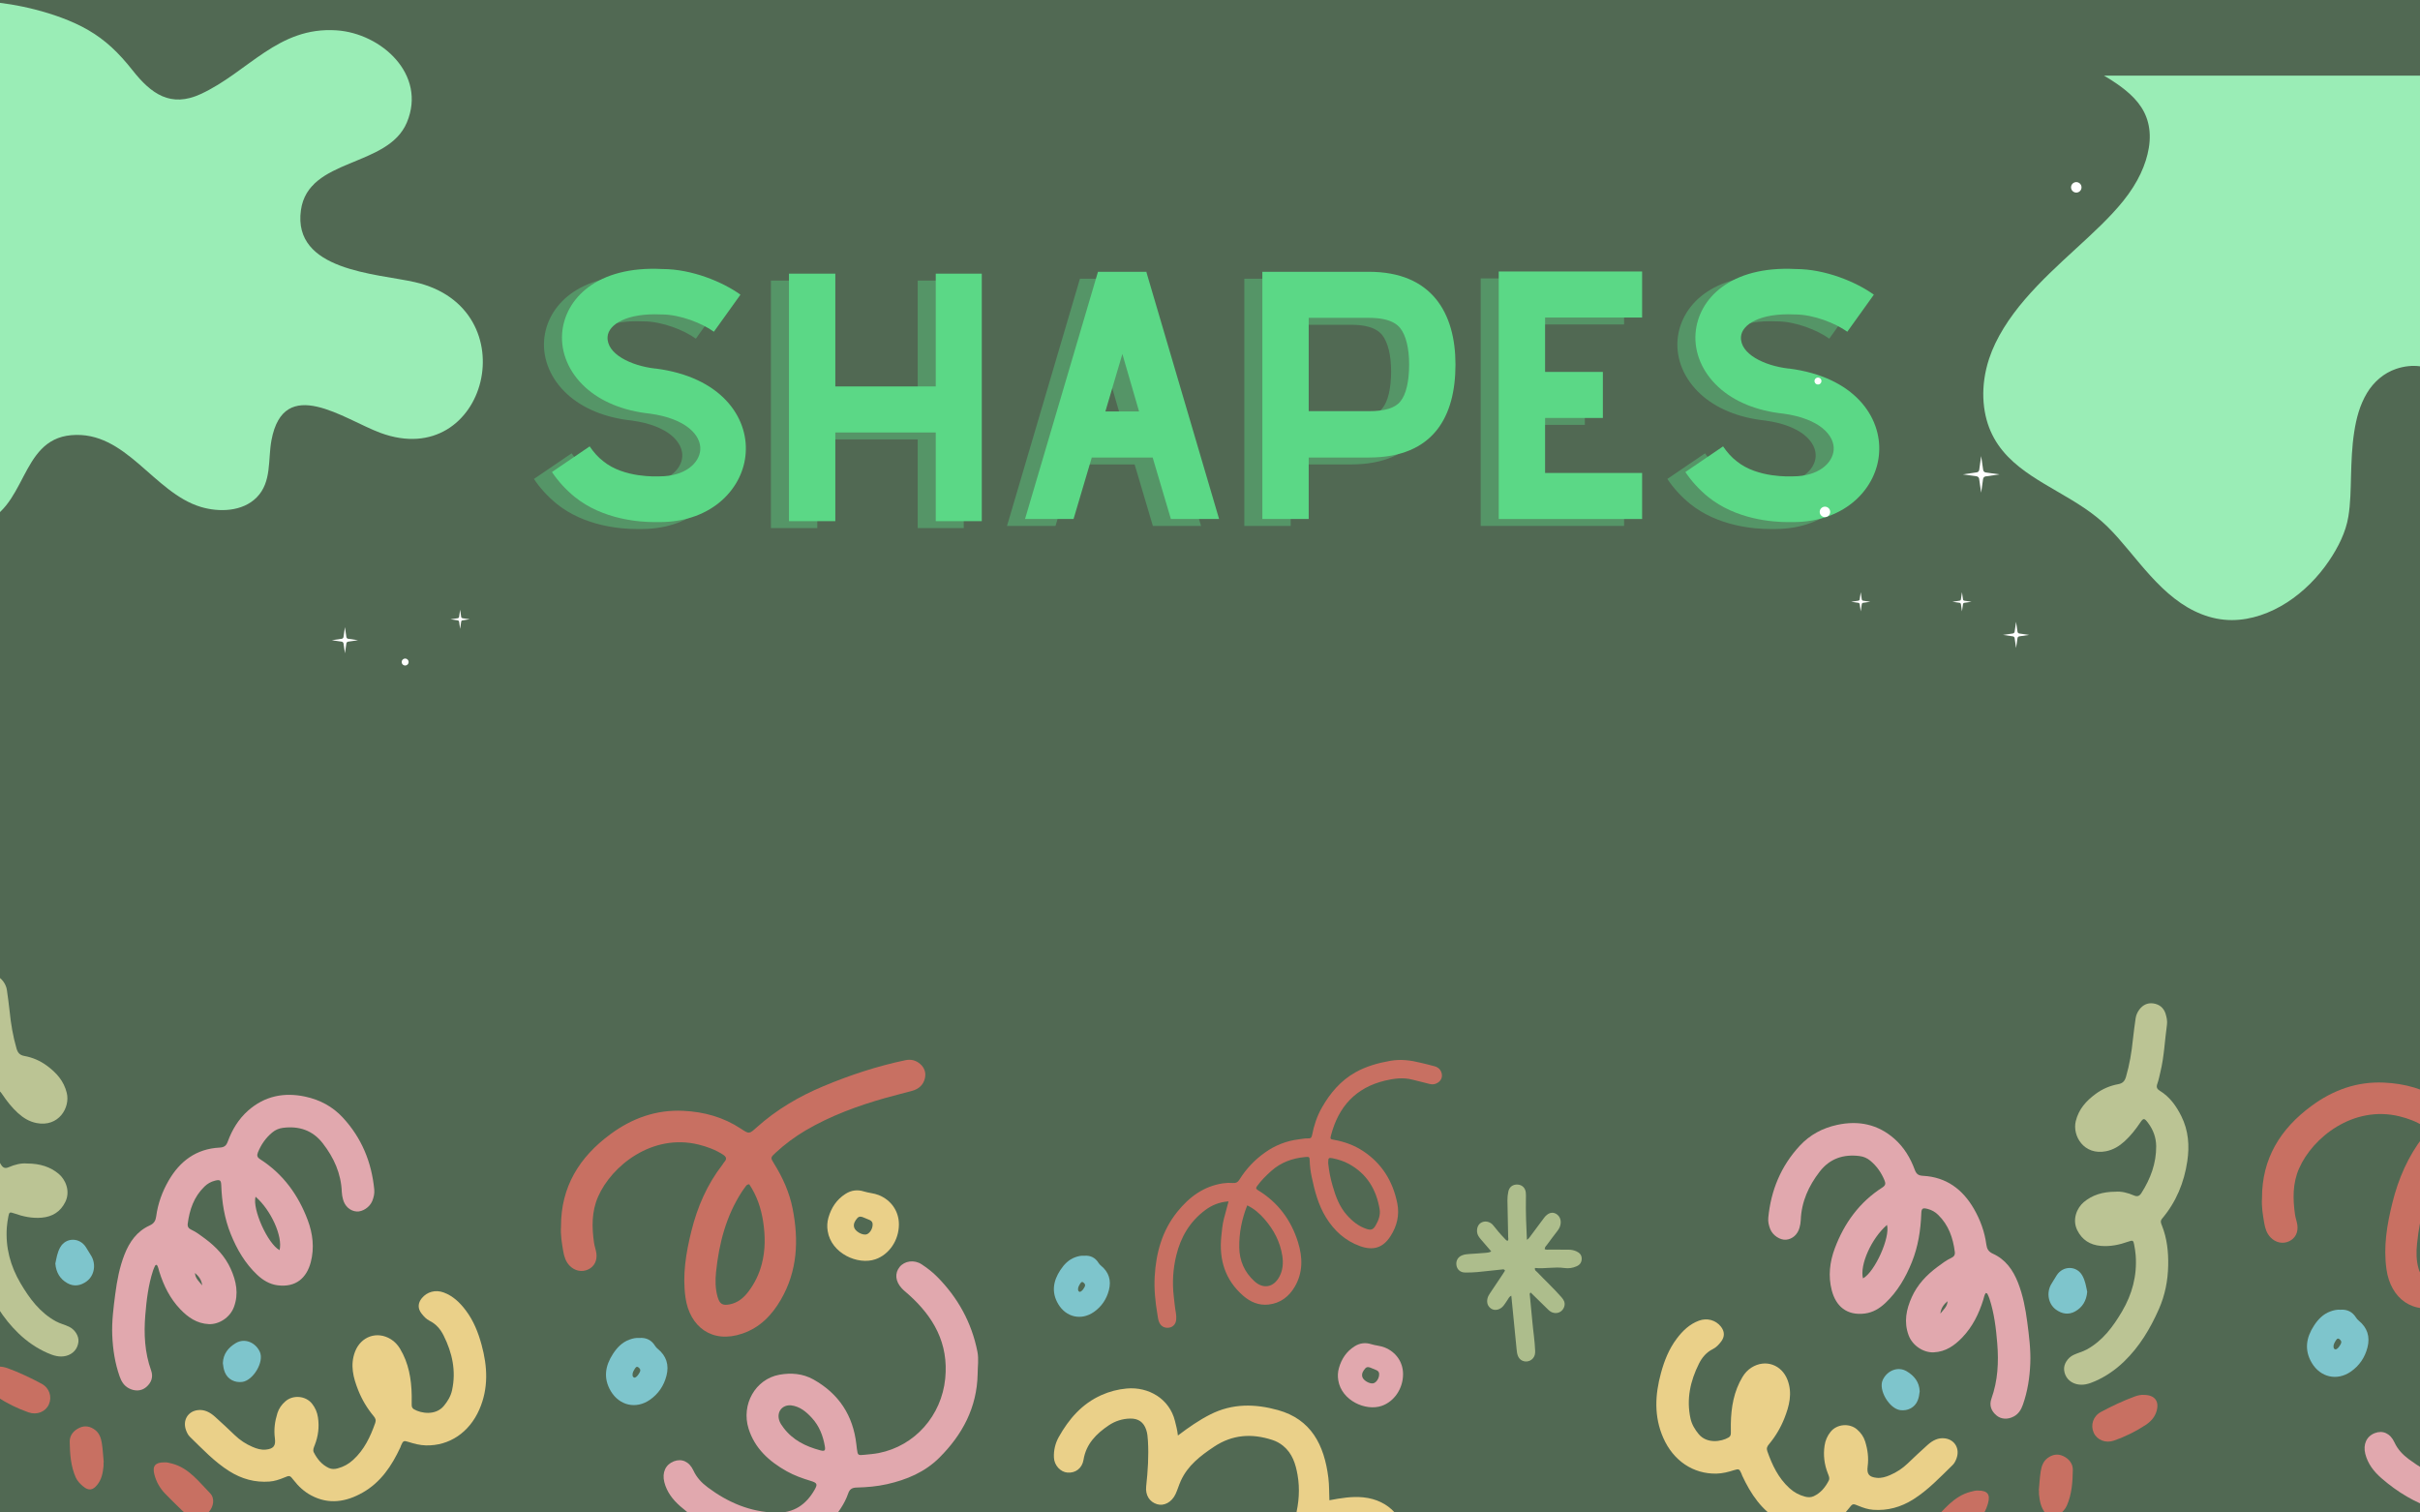<svg xmlns="http://www.w3.org/2000/svg" xmlns:xlink="http://www.w3.org/1999/xlink" width="1920" zoomAndPan="magnify" viewBox="0 0 1440 900" height="1200" preserveAspectRatio="xMidYMid meet" version="1.0"><defs><g/><clipPath id="c543f9d6ee"><path d="M 1079.691 224 L 1084 224 L 1084 229 L 1079.691 229 Z M 1079.691 224 " clip-rule="nonzero"/></clipPath><clipPath id="c24cc6d5f1"><path d="M 268 362 L 279.441 362 L 279.441 375 L 268 375 Z M 268 362 " clip-rule="nonzero"/></clipPath><clipPath id="f393808f0d"><path d="M 239 391 L 244 391 L 244 396.039 L 239 396.039 Z M 239 391 " clip-rule="nonzero"/></clipPath><clipPath id="c924a08eb1"><path d="M 1180 45 L 1440 45 L 1440 369 L 1180 369 Z M 1180 45 " clip-rule="nonzero"/></clipPath><clipPath id="0d1ae71da1"><path d="M 1228 596.57 L 1302.902 596.57 L 1302.902 824 L 1228 824 Z M 1228 596.57 " clip-rule="nonzero"/></clipPath><clipPath id="d5a6f4426f"><path d="M 686 630.156 L 859 630.156 L 859 791 L 686 791 Z M 686 630.156 " clip-rule="nonzero"/></clipPath><clipPath id="c4a612c264"><path d="M 866 704 L 941.254 704 L 941.254 811 L 866 811 Z M 866 704 " clip-rule="nonzero"/></clipPath><clipPath id="89c9a11c83"><path d="M 333.477 630.156 L 551 630.156 L 551 796 L 333.477 796 Z M 333.477 630.156 " clip-rule="nonzero"/></clipPath><clipPath id="c8c88febb8"><path d="M 394 750 L 582.477 750 L 582.477 900 L 394 900 Z M 394 750 " clip-rule="nonzero"/></clipPath><clipPath id="228db4092c"><path d="M 1345.637 613.363 L 1440 613.363 L 1440 779 L 1345.637 779 Z M 1345.637 613.363 " clip-rule="nonzero"/></clipPath></defs><rect x="-144" width="1728" fill="#ffffff" y="-90" height="1080" fill-opacity="1"/><rect x="-144" width="1728" fill="#516953" y="-90" height="1080" fill-opacity="1"/><g fill="#5bd886" fill-opacity="0.4"><g transform="translate(304.842, 312.95)"><g><path d="M 73.914 1.84 L 77.227 1.84 C 108.852 1.656 126.871 -18.938 128.156 -39.348 C 129.629 -60.676 113.449 -84.582 74.469 -89.543 L 74.102 -89.543 C 59.941 -91.199 45.23 -98.188 45.969 -108.484 C 46.52 -115.84 57.551 -122.641 77.594 -121.723 L 78.145 -121.723 C 89.176 -121.723 102.414 -116.391 109.219 -111.426 L 125.031 -133.488 C 114.551 -141.027 96.164 -148.75 78.512 -148.75 C 39.531 -150.773 20.594 -130.914 18.938 -110.691 C 18.02 -98.922 22.984 -87.34 32.547 -78.512 C 41.922 -69.871 55.344 -64.355 71.156 -62.699 C 92.672 -59.758 101.68 -49.828 101.129 -41.188 C 100.578 -33.281 92.117 -25.375 76.859 -25.375 L 75.938 -25.375 C 75.754 -25.375 55.711 -24.27 43.395 -34.383 C 40.266 -36.773 37.691 -39.715 35.305 -43.211 L 12.871 -27.949 C 16.547 -22.434 21.145 -17.469 26.293 -13.238 C 43.027 0.367 65.09 1.84 73.914 1.84 Z M 73.914 1.84 "/></g></g></g><g fill="#5bd886" fill-opacity="0.4"><g transform="translate(445.868, 312.95)"><g><path d="M 100.211 -145.992 L 100.211 -78.879 L 40.453 -78.879 L 40.453 -145.992 L 12.871 -145.992 L 12.871 1.285 L 40.453 1.285 L 40.453 -51.484 L 100.211 -51.484 L 100.211 1.285 L 127.605 1.285 L 127.605 -145.992 Z M 100.211 -145.992 "/></g></g></g><g fill="#5bd886" fill-opacity="0.4"><g transform="translate(586.342, 312.95)"><g><path d="M 99.656 0 L 128.34 0 L 85.133 -146.727 L 85.133 -147.098 L 56.266 -147.098 L 12.871 0 L 41.738 0 L 52.586 -36.59 L 88.809 -36.59 Z M 60.676 -63.988 L 70.789 -98.188 L 80.719 -63.988 Z M 60.676 -63.988 "/></g></g></g><g fill="#5bd886" fill-opacity="0.4"><g transform="translate(727.552, 312.95)"><g><path d="M 76.305 -147.098 L 12.871 -147.098 L 12.871 0 L 40.453 0 L 40.453 -36.59 L 76.305 -36.59 C 115.102 -36.59 127.789 -61.414 127.789 -91.934 C 127.789 -122.457 113.816 -147.098 76.305 -147.098 Z M 95.062 -70.055 C 91.934 -66.008 85.684 -64.172 76.305 -64.172 L 40.453 -64.172 L 40.453 -119.699 L 76.305 -119.699 C 89.914 -119.699 93.59 -115.102 94.875 -113.633 C 98.371 -109.219 100.211 -101.496 100.211 -91.934 C 100.211 -81.82 98.371 -74.102 95.062 -70.055 Z M 95.062 -70.055 "/></g></g></g><g fill="#5bd886" fill-opacity="0.4"><g transform="translate(868.211, 312.95)"><g><path d="M 98.188 -119.883 L 98.188 -147.281 L 12.871 -147.281 L 12.871 0 L 98.188 0 L 98.188 -27.398 L 40.453 -27.398 L 40.453 -60.125 L 74.836 -60.125 L 74.836 -87.523 L 40.453 -87.523 L 40.453 -119.883 Z M 98.188 -119.883 "/></g></g></g><g fill="#5bd886" fill-opacity="0.4"><g transform="translate(979.266, 312.95)"><g><path d="M 73.914 1.84 L 77.227 1.84 C 108.852 1.656 126.871 -18.938 128.156 -39.348 C 129.629 -60.676 113.449 -84.582 74.469 -89.543 L 74.102 -89.543 C 59.941 -91.199 45.23 -98.188 45.969 -108.484 C 46.52 -115.84 57.551 -122.641 77.594 -121.723 L 78.145 -121.723 C 89.176 -121.723 102.414 -116.391 109.219 -111.426 L 125.031 -133.488 C 114.551 -141.027 96.164 -148.75 78.512 -148.75 C 39.531 -150.773 20.594 -130.914 18.938 -110.691 C 18.02 -98.922 22.984 -87.34 32.547 -78.512 C 41.922 -69.871 55.344 -64.355 71.156 -62.699 C 92.672 -59.758 101.68 -49.828 101.129 -41.188 C 100.578 -33.281 92.117 -25.375 76.859 -25.375 L 75.938 -25.375 C 75.754 -25.375 55.711 -24.27 43.395 -34.383 C 40.266 -36.773 37.691 -39.715 35.305 -43.211 L 12.871 -27.949 C 16.547 -22.434 21.145 -17.469 26.293 -13.238 C 43.027 0.367 65.09 1.84 73.914 1.84 Z M 73.914 1.84 "/></g></g></g><g fill="#5bd886" fill-opacity="1"><g transform="translate(315.57, 308.831)"><g><path d="M 73.914 1.84 L 77.227 1.84 C 108.852 1.656 126.871 -18.938 128.156 -39.348 C 129.629 -60.676 113.449 -84.582 74.469 -89.543 L 74.102 -89.543 C 59.941 -91.199 45.23 -98.188 45.969 -108.484 C 46.52 -115.84 57.551 -122.641 77.594 -121.723 L 78.145 -121.723 C 89.176 -121.723 102.414 -116.391 109.219 -111.426 L 125.031 -133.488 C 114.551 -141.027 96.164 -148.75 78.512 -148.75 C 39.531 -150.773 20.594 -130.914 18.938 -110.691 C 18.02 -98.922 22.984 -87.34 32.547 -78.512 C 41.922 -69.871 55.344 -64.355 71.156 -62.699 C 92.672 -59.758 101.68 -49.828 101.129 -41.188 C 100.578 -33.281 92.117 -25.375 76.859 -25.375 L 75.938 -25.375 C 75.754 -25.375 55.711 -24.27 43.395 -34.383 C 40.266 -36.773 37.691 -39.715 35.305 -43.211 L 12.871 -27.949 C 16.547 -22.434 21.145 -17.469 26.293 -13.238 C 43.027 0.367 65.09 1.84 73.914 1.84 Z M 73.914 1.84 "/></g></g></g><g fill="#5bd886" fill-opacity="1"><g transform="translate(456.597, 308.831)"><g><path d="M 100.211 -145.992 L 100.211 -78.879 L 40.453 -78.879 L 40.453 -145.992 L 12.871 -145.992 L 12.871 1.285 L 40.453 1.285 L 40.453 -51.484 L 100.211 -51.484 L 100.211 1.285 L 127.605 1.285 L 127.605 -145.992 Z M 100.211 -145.992 "/></g></g></g><g fill="#5bd886" fill-opacity="1"><g transform="translate(597.071, 308.831)"><g><path d="M 99.656 0 L 128.34 0 L 85.133 -146.727 L 85.133 -147.098 L 56.266 -147.098 L 12.871 0 L 41.738 0 L 52.586 -36.59 L 88.809 -36.59 Z M 60.676 -63.988 L 70.789 -98.188 L 80.719 -63.988 Z M 60.676 -63.988 "/></g></g></g><g fill="#5bd886" fill-opacity="1"><g transform="translate(738.281, 308.831)"><g><path d="M 76.305 -147.098 L 12.871 -147.098 L 12.871 0 L 40.453 0 L 40.453 -36.59 L 76.305 -36.59 C 115.102 -36.59 127.789 -61.414 127.789 -91.934 C 127.789 -122.457 113.816 -147.098 76.305 -147.098 Z M 95.062 -70.055 C 91.934 -66.008 85.684 -64.172 76.305 -64.172 L 40.453 -64.172 L 40.453 -119.699 L 76.305 -119.699 C 89.914 -119.699 93.59 -115.102 94.875 -113.633 C 98.371 -109.219 100.211 -101.496 100.211 -91.934 C 100.211 -81.82 98.371 -74.102 95.062 -70.055 Z M 95.062 -70.055 "/></g></g></g><g fill="#5bd886" fill-opacity="1"><g transform="translate(878.94, 308.831)"><g><path d="M 98.188 -119.883 L 98.188 -147.281 L 12.871 -147.281 L 12.871 0 L 98.188 0 L 98.188 -27.398 L 40.453 -27.398 L 40.453 -60.125 L 74.836 -60.125 L 74.836 -87.523 L 40.453 -87.523 L 40.453 -119.883 Z M 98.188 -119.883 "/></g></g></g><g fill="#5bd886" fill-opacity="1"><g transform="translate(989.995, 308.831)"><g><path d="M 73.914 1.84 L 77.227 1.84 C 108.852 1.656 126.871 -18.938 128.156 -39.348 C 129.629 -60.676 113.449 -84.582 74.469 -89.543 L 74.102 -89.543 C 59.941 -91.199 45.23 -98.188 45.969 -108.484 C 46.52 -115.84 57.551 -122.641 77.594 -121.723 L 78.145 -121.723 C 89.176 -121.723 102.414 -116.391 109.219 -111.426 L 125.031 -133.488 C 114.551 -141.027 96.164 -148.75 78.512 -148.75 C 39.531 -150.773 20.594 -130.914 18.938 -110.691 C 18.02 -98.922 22.984 -87.34 32.547 -78.512 C 41.922 -69.871 55.344 -64.355 71.156 -62.699 C 92.672 -59.758 101.68 -49.828 101.129 -41.188 C 100.578 -33.281 92.117 -25.375 76.859 -25.375 L 75.938 -25.375 C 75.754 -25.375 55.711 -24.27 43.395 -34.383 C 40.266 -36.773 37.691 -39.715 35.305 -43.211 L 12.871 -27.949 C 16.547 -22.434 21.145 -17.469 26.293 -13.238 C 43.027 0.367 65.09 1.84 73.914 1.84 Z M 73.914 1.84 "/></g></g></g><path fill="#ffffff" d="M 1325.312 72.023 L 1326.352 79.457 C 1326.402 79.801 1326.562 80.117 1326.809 80.363 C 1327.055 80.605 1327.371 80.762 1327.711 80.82 L 1335.137 81.855 L 1327.699 82.895 C 1327.355 82.945 1327.039 83.105 1326.797 83.352 C 1326.555 83.598 1326.395 83.914 1326.34 84.254 L 1325.301 91.68 L 1324.262 84.246 C 1324.18 83.934 1324 83.652 1323.754 83.445 C 1323.508 83.203 1323.191 83.043 1322.852 82.988 L 1315.426 81.949 L 1322.859 80.91 C 1323.215 80.828 1323.531 80.621 1323.754 80.332 C 1323.996 80.082 1324.156 79.77 1324.211 79.426 Z M 1325.312 72.023 " fill-opacity="1" fill-rule="nonzero"/><path fill="#ffffff" d="M 1199.645 370.02 L 1200.496 375.883 C 1200.539 376.156 1200.664 376.406 1200.859 376.602 C 1201.047 376.797 1201.297 376.922 1201.566 376.953 L 1207.434 377.805 L 1201.566 378.656 C 1201.293 378.699 1201.043 378.828 1200.848 379.02 C 1200.652 379.207 1200.527 379.457 1200.496 379.727 L 1199.645 385.594 L 1198.793 379.727 C 1198.75 379.457 1198.625 379.203 1198.43 379.012 C 1198.242 378.812 1197.992 378.688 1197.723 378.656 L 1191.855 377.805 L 1197.723 376.953 C 1197.992 376.914 1198.246 376.785 1198.441 376.59 C 1198.637 376.402 1198.762 376.156 1198.793 375.883 Z M 1199.645 370.02 " fill-opacity="1" fill-rule="nonzero"/><path fill="#ffffff" d="M 1238.59 111.48 C 1238.59 111.895 1238.512 112.289 1238.352 112.672 C 1238.195 113.055 1237.969 113.391 1237.68 113.684 C 1237.387 113.973 1237.051 114.199 1236.668 114.359 C 1236.285 114.516 1235.887 114.594 1235.477 114.594 C 1235.062 114.594 1234.664 114.516 1234.281 114.359 C 1233.902 114.199 1233.562 113.973 1233.273 113.684 C 1232.98 113.391 1232.754 113.055 1232.598 112.672 C 1232.438 112.289 1232.359 111.895 1232.359 111.48 C 1232.359 111.066 1232.438 110.668 1232.598 110.289 C 1232.754 109.906 1232.98 109.57 1233.273 109.277 C 1233.562 108.984 1233.902 108.762 1234.281 108.602 C 1234.664 108.445 1235.062 108.363 1235.477 108.363 C 1235.887 108.363 1236.285 108.445 1236.668 108.602 C 1237.051 108.762 1237.387 108.984 1237.68 109.277 C 1237.969 109.57 1238.195 109.906 1238.352 110.289 C 1238.512 110.668 1238.59 111.066 1238.59 111.48 Z M 1238.59 111.48 " fill-opacity="1" fill-rule="nonzero"/><path fill="#ffffff" d="M 1357.508 232.961 L 1358.129 237.27 C 1358.164 237.465 1358.254 237.645 1358.391 237.789 C 1358.535 237.926 1358.723 238.016 1358.918 238.051 L 1363.219 238.672 L 1358.91 239.297 C 1358.715 239.332 1358.535 239.422 1358.391 239.555 C 1358.254 239.703 1358.164 239.887 1358.129 240.086 L 1357.508 244.383 L 1356.883 240.074 C 1356.848 239.879 1356.758 239.699 1356.625 239.555 C 1356.477 239.418 1356.293 239.328 1356.094 239.297 L 1351.793 238.672 L 1356.105 238.051 C 1356.301 238.016 1356.48 237.922 1356.625 237.789 C 1356.762 237.641 1356.852 237.457 1356.883 237.262 Z M 1357.508 232.961 " fill-opacity="1" fill-rule="nonzero"/><path fill="#ffffff" d="M 1418.781 182.086 L 1419.406 186.395 C 1419.441 186.586 1419.531 186.766 1419.664 186.914 C 1419.812 187.047 1419.996 187.141 1420.195 187.172 L 1424.496 187.797 L 1420.184 188.418 C 1419.988 188.453 1419.809 188.543 1419.664 188.68 C 1419.527 188.824 1419.438 189.008 1419.406 189.207 L 1418.781 193.508 L 1418.16 189.195 C 1418.125 189.004 1418.035 188.824 1417.898 188.68 C 1417.754 188.543 1417.566 188.453 1417.371 188.418 L 1413.07 187.797 L 1417.379 187.172 C 1417.574 187.137 1417.754 187.047 1417.898 186.914 C 1418.035 186.766 1418.125 186.582 1418.16 186.383 Z M 1418.781 182.086 " fill-opacity="1" fill-rule="nonzero"/><path fill="#ffffff" d="M 1178.871 271.379 L 1180.066 279.594 C 1180.109 279.984 1180.285 280.352 1180.566 280.629 C 1180.848 280.91 1181.211 281.09 1181.605 281.141 L 1189.777 282.281 L 1181.562 283.477 C 1181.168 283.52 1180.801 283.695 1180.523 283.973 C 1180.246 284.254 1180.066 284.621 1180.016 285.012 L 1178.871 293.184 L 1177.68 284.969 C 1177.637 284.578 1177.461 284.211 1177.18 283.934 C 1176.898 283.652 1176.535 283.473 1176.141 283.422 L 1167.969 282.281 L 1176.184 281.086 C 1176.578 281.043 1176.941 280.871 1177.223 280.59 C 1177.5 280.309 1177.68 279.941 1177.73 279.551 Z M 1178.871 271.379 " fill-opacity="1" fill-rule="nonzero"/><path fill="#ffffff" d="M 1107.211 352.367 L 1107.836 356.676 C 1107.871 356.871 1107.961 357.051 1108.094 357.195 C 1108.242 357.332 1108.426 357.422 1108.625 357.453 L 1112.926 358.078 L 1108.613 358.699 C 1108.418 358.734 1108.238 358.828 1108.094 358.961 C 1107.957 359.109 1107.867 359.293 1107.836 359.488 L 1107.211 363.789 L 1106.59 359.48 C 1106.555 359.285 1106.465 359.105 1106.328 358.961 C 1106.18 358.824 1105.996 358.734 1105.801 358.699 L 1101.5 358.078 L 1105.809 357.453 C 1106.004 357.418 1106.184 357.328 1106.328 357.195 C 1106.465 357.047 1106.555 356.863 1106.59 356.664 Z M 1107.211 352.367 " fill-opacity="1" fill-rule="nonzero"/><path fill="#ffffff" d="M 1167.449 352.367 L 1168.07 356.664 C 1168.121 357.078 1168.449 357.406 1168.859 357.453 L 1173.16 358.078 L 1168.859 358.699 C 1168.449 358.75 1168.121 359.078 1168.07 359.488 L 1167.449 363.789 L 1166.824 359.48 C 1166.789 359.285 1166.699 359.105 1166.566 358.961 C 1166.422 358.82 1166.234 358.73 1166.035 358.699 L 1161.738 358.078 L 1166.035 357.453 C 1166.449 357.406 1166.777 357.078 1166.824 356.664 Z M 1167.449 352.367 " fill-opacity="1" fill-rule="nonzero"/><path fill="#ffffff" d="M 1324.273 155.09 L 1325.125 160.957 C 1325.164 161.227 1325.293 161.477 1325.488 161.672 C 1325.676 161.867 1325.926 161.992 1326.195 162.023 L 1332.062 162.875 L 1326.195 163.727 C 1325.922 163.77 1325.672 163.898 1325.477 164.09 C 1325.281 164.277 1325.156 164.527 1325.125 164.797 L 1324.273 170.664 L 1323.422 164.797 C 1323.379 164.527 1323.25 164.273 1323.059 164.082 C 1322.871 163.883 1322.621 163.758 1322.352 163.727 L 1316.484 162.875 L 1322.352 162.023 C 1322.621 161.984 1322.875 161.855 1323.066 161.66 C 1323.266 161.473 1323.391 161.227 1323.422 160.957 Z M 1324.273 155.09 " fill-opacity="1" fill-rule="nonzero"/><path fill="#ffffff" d="M 1437.996 101.098 C 1437.996 101.371 1437.941 101.637 1437.836 101.891 C 1437.73 102.145 1437.582 102.371 1437.387 102.566 C 1437.191 102.762 1436.969 102.91 1436.715 103.016 C 1436.461 103.121 1436.195 103.172 1435.918 103.172 C 1435.645 103.172 1435.379 103.121 1435.125 103.016 C 1434.871 102.91 1434.645 102.762 1434.449 102.566 C 1434.254 102.371 1434.105 102.145 1434 101.891 C 1433.895 101.637 1433.84 101.371 1433.84 101.098 C 1433.84 100.82 1433.895 100.555 1434 100.301 C 1434.105 100.047 1434.254 99.824 1434.449 99.629 C 1434.645 99.434 1434.871 99.285 1435.125 99.18 C 1435.379 99.074 1435.645 99.02 1435.918 99.02 C 1436.195 99.02 1436.461 99.074 1436.715 99.18 C 1436.969 99.285 1437.191 99.434 1437.387 99.629 C 1437.582 99.824 1437.73 100.047 1437.836 100.301 C 1437.941 100.555 1437.996 100.82 1437.996 101.098 Z M 1437.996 101.098 " fill-opacity="1" fill-rule="nonzero"/><path fill="#ffffff" d="M 1089.035 304.605 C 1089.035 305.02 1088.957 305.414 1088.801 305.797 C 1088.641 306.18 1088.418 306.516 1088.125 306.809 C 1087.832 307.098 1087.496 307.324 1087.113 307.484 C 1086.73 307.641 1086.336 307.719 1085.922 307.719 C 1085.508 307.719 1085.109 307.641 1084.73 307.484 C 1084.348 307.324 1084.012 307.098 1083.719 306.809 C 1083.426 306.516 1083.199 306.18 1083.043 305.797 C 1082.883 305.414 1082.805 305.02 1082.805 304.605 C 1082.805 304.191 1082.883 303.793 1083.043 303.414 C 1083.199 303.031 1083.426 302.695 1083.719 302.402 C 1084.012 302.109 1084.348 301.887 1084.73 301.727 C 1085.109 301.57 1085.508 301.488 1085.922 301.488 C 1086.336 301.488 1086.73 301.57 1087.113 301.727 C 1087.496 301.887 1087.832 302.109 1088.125 302.402 C 1088.418 302.695 1088.641 303.031 1088.801 303.414 C 1088.957 303.793 1089.035 304.191 1089.035 304.605 Z M 1089.035 304.605 " fill-opacity="1" fill-rule="nonzero"/><path fill="#ffffff" d="M 1329.984 267.297 C 1329.984 267.711 1329.906 268.109 1329.746 268.492 C 1329.59 268.871 1329.363 269.211 1329.07 269.5 C 1328.781 269.793 1328.441 270.02 1328.062 270.176 C 1327.68 270.336 1327.281 270.414 1326.867 270.414 C 1326.457 270.414 1326.059 270.336 1325.676 270.176 C 1325.293 270.02 1324.957 269.793 1324.664 269.5 C 1324.375 269.211 1324.148 268.871 1323.992 268.492 C 1323.832 268.109 1323.754 267.711 1323.754 267.297 C 1323.754 266.887 1323.832 266.488 1323.992 266.105 C 1324.148 265.727 1324.375 265.387 1324.664 265.098 C 1324.957 264.805 1325.293 264.578 1325.676 264.422 C 1326.059 264.262 1326.457 264.184 1326.867 264.184 C 1327.281 264.184 1327.68 264.262 1328.062 264.422 C 1328.441 264.578 1328.781 264.805 1329.07 265.098 C 1329.363 265.387 1329.59 265.727 1329.746 266.105 C 1329.906 266.488 1329.984 266.887 1329.984 267.297 Z M 1329.984 267.297 " fill-opacity="1" fill-rule="nonzero"/><g clip-path="url(#c543f9d6ee)"><path fill="#ffffff" d="M 1083.844 226.73 C 1083.844 227.008 1083.793 227.273 1083.688 227.527 C 1083.582 227.781 1083.43 228.004 1083.234 228.199 C 1083.039 228.395 1082.816 228.547 1082.562 228.652 C 1082.309 228.754 1082.043 228.809 1081.766 228.809 C 1081.492 228.809 1081.227 228.754 1080.973 228.652 C 1080.719 228.547 1080.492 228.395 1080.297 228.199 C 1080.102 228.004 1079.953 227.781 1079.848 227.527 C 1079.742 227.273 1079.691 227.008 1079.691 226.73 C 1079.691 226.457 1079.742 226.191 1079.848 225.938 C 1079.953 225.684 1080.102 225.457 1080.297 225.262 C 1080.492 225.07 1080.719 224.918 1080.973 224.812 C 1081.227 224.707 1081.492 224.656 1081.766 224.656 C 1082.043 224.656 1082.309 224.707 1082.562 224.812 C 1082.816 224.918 1083.039 225.07 1083.234 225.262 C 1083.43 225.457 1083.582 225.684 1083.688 225.938 C 1083.793 226.191 1083.844 226.457 1083.844 226.73 Z M 1083.844 226.73 " fill-opacity="1" fill-rule="nonzero"/></g><path fill="#ffffff" d="M 235.371 177.969 L 236.793 187.75 C 236.855 188.199 237.066 188.613 237.387 188.934 C 237.707 189.254 238.121 189.465 238.57 189.535 L 248.352 190.949 L 238.57 192.371 C 237.641 192.492 236.91 193.219 236.781 194.145 L 235.371 203.926 L 233.949 194.145 C 233.883 193.699 233.676 193.281 233.355 192.961 C 233.035 192.645 232.621 192.434 232.172 192.359 L 222.387 190.949 L 232.172 189.527 C 233.098 189.402 233.832 188.676 233.957 187.75 Z M 235.371 177.969 " fill-opacity="1" fill-rule="nonzero"/><path fill="#ffffff" d="M -1.422 233 L -0.801 237.309 C -0.766 237.504 -0.676 237.684 -0.539 237.828 C -0.395 237.965 -0.207 238.055 -0.012 238.086 L 4.289 238.711 L -0.02 239.332 C -0.215 239.367 -0.395 239.461 -0.539 239.594 C -0.676 239.742 -0.766 239.926 -0.801 240.121 L -1.422 244.422 L -2.047 240.113 C -2.082 239.918 -2.172 239.738 -2.305 239.594 C -2.453 239.457 -2.637 239.367 -2.836 239.332 L -7.137 238.711 L -2.824 238.086 C -2.629 238.051 -2.453 237.961 -2.305 237.828 C -2.168 237.68 -2.078 237.496 -2.047 237.297 Z M -1.422 233 " fill-opacity="1" fill-rule="nonzero"/><path fill="#ffffff" d="M 59.852 182.121 L 60.477 186.43 C 60.512 186.625 60.602 186.805 60.734 186.949 C 60.883 187.086 61.066 187.176 61.266 187.211 L 65.566 187.832 L 61.254 188.457 C 61.059 188.492 60.879 188.582 60.734 188.715 C 60.598 188.863 60.508 189.047 60.477 189.246 L 59.852 193.543 L 59.23 189.234 C 59.195 189.039 59.105 188.859 58.969 188.715 C 58.824 188.578 58.637 188.488 58.441 188.457 L 54.141 187.832 L 58.449 187.211 C 58.645 187.176 58.824 187.086 58.969 186.949 C 59.105 186.805 59.195 186.621 59.23 186.422 Z M 59.852 182.121 " fill-opacity="1" fill-rule="nonzero"/><path fill="#ffffff" d="M 153.324 236.113 L 153.945 240.422 C 153.98 240.617 154.074 240.797 154.207 240.941 C 154.355 241.078 154.539 241.168 154.734 241.203 L 159.035 241.824 L 154.734 242.449 C 154.324 242.5 153.996 242.824 153.945 243.238 L 153.324 247.535 L 152.699 243.227 C 152.664 243.031 152.574 242.852 152.441 242.707 C 152.293 242.57 152.109 242.48 151.91 242.449 L 147.613 241.824 L 151.91 241.203 C 152.324 241.152 152.652 240.828 152.699 240.414 Z M 153.324 236.113 " fill-opacity="1" fill-rule="nonzero"/><g clip-path="url(#c24cc6d5f1)"><path fill="#ffffff" d="M 273.797 362.789 L 274.422 367.098 C 274.449 367.297 274.547 367.477 274.691 367.617 C 274.836 367.75 275.016 367.84 275.211 367.875 L 279.512 368.5 L 275.211 369.121 C 274.797 369.172 274.473 369.496 274.422 369.91 L 273.797 374.211 L 273.176 369.902 C 273.141 369.707 273.051 369.527 272.914 369.383 C 272.766 369.246 272.582 369.156 272.387 369.121 L 268.086 368.5 L 272.395 367.875 C 272.59 367.84 272.77 367.75 272.914 367.617 C 273.051 367.469 273.141 367.285 273.176 367.086 Z M 273.797 362.789 " fill-opacity="1" fill-rule="nonzero"/></g><path fill="#ffffff" d="M 205.254 373.172 L 206.105 379.039 C 206.145 379.309 206.273 379.559 206.469 379.754 C 206.652 379.953 206.902 380.074 207.172 380.105 L 213.043 380.957 L 207.172 381.809 C 206.902 381.852 206.652 381.98 206.457 382.172 C 206.258 382.359 206.137 382.609 206.105 382.879 L 205.254 388.746 L 204.402 382.879 C 204.359 382.609 204.23 382.355 204.035 382.164 C 203.852 381.965 203.602 381.84 203.332 381.809 L 197.465 380.957 L 203.332 380.105 C 203.602 380.066 203.852 379.938 204.047 379.742 C 204.246 379.559 204.371 379.309 204.402 379.039 Z M 205.254 373.172 " fill-opacity="1" fill-rule="nonzero"/><path fill="#ffffff" d="M 98.281 253.766 L 99.133 259.633 C 99.172 259.902 99.301 260.156 99.496 260.348 C 99.684 260.547 99.93 260.672 100.199 260.703 L 106.07 261.555 L 100.199 262.406 C 99.93 262.445 99.68 262.574 99.484 262.77 C 99.285 262.953 99.164 263.203 99.133 263.473 L 98.281 269.34 L 97.43 263.473 C 97.387 263.203 97.258 262.953 97.066 262.758 C 96.879 262.559 96.629 262.438 96.359 262.406 L 90.492 261.555 L 96.359 260.703 C 96.629 260.66 96.879 260.531 97.074 260.34 C 97.273 260.152 97.398 259.902 97.43 259.633 Z M 98.281 253.766 " fill-opacity="1" fill-rule="nonzero"/><path fill="#ffffff" d="M 126.32 189.391 L 127.879 199.949 C 127.949 200.438 128.172 200.891 128.523 201.238 C 128.871 201.582 129.316 201.805 129.801 201.883 L 140.34 203.406 L 129.781 204.965 C 128.781 205.109 127.996 205.891 127.848 206.887 L 126.32 217.426 L 124.762 206.867 C 124.695 206.379 124.469 205.926 124.121 205.578 C 123.77 205.234 123.324 205.012 122.84 204.934 L 112.301 203.406 L 122.863 201.852 C 123.859 201.707 124.645 200.926 124.793 199.93 Z M 126.32 189.391 " fill-opacity="1" fill-rule="nonzero"/><path fill="#ffffff" d="M 125.801 80.367 C 125.801 80.781 125.723 81.18 125.566 81.559 C 125.406 81.941 125.18 82.277 124.891 82.57 C 124.598 82.863 124.262 83.09 123.879 83.246 C 123.496 83.406 123.098 83.484 122.688 83.484 C 122.273 83.484 121.875 83.406 121.492 83.246 C 121.113 83.09 120.773 82.863 120.484 82.57 C 120.191 82.277 119.965 81.941 119.809 81.559 C 119.648 81.18 119.57 80.781 119.57 80.367 C 119.57 79.957 119.648 79.559 119.809 79.176 C 119.965 78.793 120.191 78.457 120.484 78.164 C 120.773 77.875 121.113 77.648 121.492 77.492 C 121.875 77.332 122.273 77.254 122.688 77.254 C 123.098 77.254 123.496 77.332 123.879 77.492 C 124.262 77.648 124.598 77.875 124.891 78.164 C 125.18 78.457 125.406 78.793 125.566 79.176 C 125.723 79.559 125.801 79.957 125.801 80.367 Z M 125.801 80.367 " fill-opacity="1" fill-rule="nonzero"/><path fill="#ffffff" d="M 79.066 101.133 C 79.066 101.41 79.012 101.676 78.906 101.93 C 78.801 102.184 78.652 102.41 78.457 102.602 C 78.262 102.797 78.039 102.949 77.785 103.055 C 77.531 103.16 77.266 103.211 76.988 103.211 C 76.715 103.211 76.449 103.16 76.195 103.055 C 75.941 102.949 75.715 102.797 75.52 102.602 C 75.324 102.41 75.176 102.184 75.07 101.93 C 74.965 101.676 74.91 101.41 74.91 101.133 C 74.91 100.859 74.965 100.594 75.07 100.34 C 75.176 100.086 75.324 99.859 75.52 99.668 C 75.715 99.473 75.941 99.32 76.195 99.215 C 76.449 99.109 76.715 99.059 76.988 99.059 C 77.266 99.059 77.531 99.109 77.785 99.215 C 78.039 99.32 78.262 99.473 78.457 99.668 C 78.652 99.859 78.801 100.086 78.906 100.34 C 79.012 100.594 79.066 100.859 79.066 101.133 Z M 79.066 101.133 " fill-opacity="1" fill-rule="nonzero"/><g clip-path="url(#f393808f0d)"><path fill="#ffffff" d="M 243.16 393.938 C 243.16 394.211 243.105 394.477 243 394.73 C 242.895 394.988 242.746 395.211 242.551 395.406 C 242.355 395.602 242.133 395.75 241.879 395.855 C 241.625 395.961 241.359 396.016 241.082 396.016 C 240.809 396.016 240.543 395.961 240.289 395.855 C 240.035 395.75 239.809 395.602 239.613 395.406 C 239.418 395.211 239.27 394.988 239.164 394.73 C 239.059 394.477 239.004 394.211 239.004 393.938 C 239.004 393.66 239.059 393.398 239.164 393.145 C 239.27 392.887 239.418 392.664 239.613 392.469 C 239.809 392.273 240.035 392.125 240.289 392.02 C 240.543 391.914 240.809 391.859 241.082 391.859 C 241.359 391.859 241.625 391.914 241.879 392.02 C 242.133 392.125 242.355 392.273 242.551 392.469 C 242.746 392.664 242.895 392.887 243 393.145 C 243.105 393.398 243.16 393.66 243.16 393.938 Z M 243.16 393.938 " fill-opacity="1" fill-rule="nonzero"/></g><path fill="#ffffff" d="M 187.078 107.363 C 187.078 107.637 187.051 107.906 186.996 108.176 C 186.945 108.441 186.867 108.703 186.762 108.953 C 186.656 109.207 186.527 109.445 186.379 109.672 C 186.227 109.898 186.055 110.109 185.859 110.301 C 185.668 110.492 185.457 110.668 185.23 110.816 C 185.004 110.969 184.766 111.098 184.512 111.203 C 184.262 111.305 184 111.383 183.734 111.438 C 183.465 111.492 183.195 111.52 182.922 111.52 C 182.648 111.52 182.379 111.492 182.113 111.438 C 181.844 111.383 181.586 111.305 181.332 111.203 C 181.082 111.098 180.84 110.969 180.613 110.816 C 180.387 110.668 180.18 110.492 179.984 110.301 C 179.793 110.109 179.621 109.898 179.469 109.672 C 179.316 109.445 179.188 109.207 179.086 108.953 C 178.98 108.703 178.902 108.441 178.848 108.176 C 178.797 107.906 178.77 107.637 178.77 107.363 C 178.77 107.09 178.797 106.82 178.848 106.555 C 178.902 106.285 178.98 106.027 179.086 105.773 C 179.188 105.523 179.316 105.285 179.469 105.059 C 179.621 104.832 179.793 104.621 179.984 104.426 C 180.18 104.234 180.387 104.062 180.613 103.91 C 180.84 103.758 181.082 103.633 181.332 103.527 C 181.586 103.422 181.844 103.344 182.113 103.293 C 182.379 103.238 182.648 103.211 182.922 103.211 C 183.195 103.211 183.465 103.238 183.734 103.293 C 184 103.344 184.262 103.422 184.512 103.527 C 184.766 103.633 185.004 103.758 185.23 103.91 C 185.457 104.062 185.668 104.234 185.859 104.426 C 186.055 104.621 186.227 104.832 186.379 105.059 C 186.527 105.285 186.656 105.523 186.762 105.773 C 186.867 106.027 186.945 106.285 186.996 106.555 C 187.051 106.82 187.078 107.09 187.078 107.363 Z M 187.078 107.363 " fill-opacity="1" fill-rule="nonzero"/><g clip-path="url(#c924a08eb1)"><path fill="#9aedb6" d="M 1967.203 -39.23 C 1976.547 -27.906 1982.754 -17.254 1984.457 -9.195 C 1986.102 -1.379 1983.57 3.652 1978.664 6.629 C 1974.883 8.93 1969.582 9.91 1964.598 11.23 C 1959.469 12.586 1954.504 14.184 1950.84 16.844 C 1947.484 19.277 1944.996 22.652 1946.242 28.176 C 1947.488 33.715 1952.949 40.957 1960.75 48.734 C 1972.727 60.629 1986.898 71.465 2000.324 80.828 C 2015.617 91.488 2029.52 99.781 2043.254 109.059 C 2057.289 118.57 2071.652 129.621 2085.855 145.723 C 2098.469 160.008 2110.125 177.309 2119.145 194.824 C 2128.141 212.234 2134.27 229.289 2137.523 243.988 C 2140.062 255.457 2140.941 265.414 2139.727 272.043 C 2138.645 277.984 2135.949 281.043 2132.305 281.934 C 2128.543 282.848 2123.855 281.609 2118.828 279.555 C 2113.492 277.363 2107.738 274.246 2101.879 271.098 C 2096.008 267.941 2090.02 264.711 2084.164 262.078 C 2077.887 259.25 2071.863 257.242 2066.48 256.723 C 2059.426 256.043 2053.238 257.133 2046.805 257.82 C 2040.453 258.516 2033.852 258.906 2026.016 257.199 C 2018.254 255.527 2009.25 251.621 1998.984 245.086 C 1990.992 240 1982.68 233.781 1974.258 225.918 C 1967.191 219.316 1960.512 212.16 1954.051 205.141 C 1947.457 197.973 1941.023 190.863 1934.164 184.066 C 1927.656 177.617 1920.66 171.367 1913.055 166.191 C 1905.273 160.895 1897.168 157.145 1889.703 155.41 C 1880.543 153.277 1872.438 153.723 1866.539 155.949 C 1860.781 158.129 1857.047 162.008 1854.34 166.402 C 1851.543 170.953 1849.75 176.062 1847.812 181.055 C 1845.879 186.047 1843.816 190.992 1840.668 195.336 C 1837.531 199.691 1833.25 203.477 1827.297 205.895 C 1821.105 208.406 1813.355 209.656 1805.055 209.574 C 1797.066 209.48 1788.395 208.078 1780.531 204.676 C 1770.473 200.336 1763.707 193.176 1755.832 187.043 C 1751.855 183.957 1747.41 181 1742.148 179.082 C 1737.688 177.449 1732.836 176.707 1728.223 176.992 C 1719.242 177.531 1712 181.578 1707.055 186.426 C 1700.957 192.398 1698.391 199.852 1695.977 207.195 C 1693.383 215.211 1690.844 223.453 1685.406 230.688 C 1680.766 236.879 1674.531 242.215 1667.676 246.379 C 1660.809 250.523 1653.27 253.508 1645.535 254.68 C 1637.344 255.914 1629 255.113 1621.145 252.492 C 1613.613 249.965 1606.445 245.734 1600.758 239.863 C 1601.047 240.168 1592.91 245.355 1592.465 245.719 C 1586.652 249.539 1580.965 253.441 1575.445 257.496 C 1571.027 260.742 1566.754 264.18 1562.41 267.406 C 1559.648 269.461 1556.508 271.02 1553.469 272.555 C 1548.438 275.102 1543.215 277.25 1537.777 278.84 C 1527.578 281.805 1516.258 282.949 1505.102 280.598 C 1495.879 278.637 1487.266 273.887 1480.484 266.863 C 1474.055 260.219 1469.98 252.027 1465.984 243.805 C 1462.25 236.207 1458.445 228.164 1451.605 222.758 C 1445.105 217.613 1435.594 216.203 1425.836 219.484 C 1418.453 221.965 1412.402 227.301 1408.461 233.855 C 1404.055 241.164 1402.039 249.285 1400.84 257.105 C 1399.488 265.863 1399.195 274.609 1398.949 283.363 C 1398.727 291.297 1398.684 299.395 1397.371 307.414 C 1395.82 316.832 1391.301 325.652 1385.945 333.617 C 1379.316 343.434 1370.797 352.062 1360.84 358.496 C 1350.938 364.871 1339.559 368.953 1328.082 368.98 C 1315.52 369.012 1303.801 363.84 1293.957 356.16 C 1283.691 348.203 1275.25 337.766 1266.828 327.66 C 1262.684 322.699 1258.52 317.797 1254.012 313.375 C 1249.688 309.133 1244.973 305.48 1240.039 302.164 C 1229.879 295.309 1218.891 289.844 1208.723 283.051 C 1198.883 276.441 1189.598 268.445 1184.383 256.305 C 1179.586 245.168 1178.223 229.801 1183.602 213.461 C 1187.637 201.145 1195.574 189.02 1204.836 178.23 C 1214.27 167.23 1224.895 157.488 1235.352 147.879 C 1245.27 138.758 1255.379 129.547 1263.336 119.676 C 1272.285 108.582 1277.02 97.82 1278.637 87.992 C 1280.438 77.078 1277.844 68.203 1272.266 61.168 C 1266.586 53.996 1258.258 48.68 1249.734 43.633 C 1241.125 38.512 1232.078 33.68 1225.164 27.215 C 1218.145 20.637 1213.898 12.113 1215.383 0.805 C 1217.012 -11.77 1225.715 -28.047 1244.992 -41.766 C 1265.59 -56.371 1289.707 -61.641 1311.781 -65.844 C 1330.945 -69.523 1352.797 -73.441 1371.656 -81.688 C 1386.719 -88.277 1395.141 -96.398 1399.453 -104.016 C 1405.254 -114.246 1405.164 -123.785 1403.992 -132.875 C 1402.82 -142.227 1400.168 -151.57 1405.422 -161.777 C 1411.082 -172.746 1427.387 -183.781 1449.996 -191.609 C 1471.676 -199.176 1498.551 -203.395 1525.125 -203.461 C 1551.703 -203.602 1578.012 -199.594 1598.703 -192.594 C 1619.031 -185.742 1633.59 -176.496 1641.324 -167.348 C 1648.844 -158.441 1650.074 -149.562 1644.438 -142.023 C 1646.438 -144.719 1653.188 -146.312 1659.125 -147.434 C 1667.074 -148.949 1675.949 -149.816 1684.996 -150.336 C 1703.961 -151.43 1723.863 -151.32 1744.723 -149.035 C 1770.742 -146.199 1798.238 -140.055 1825.418 -130.621 C 1851.828 -121.492 1878.121 -109.18 1901.961 -94.301 C 1925.492 -79.676 1946.473 -62.473 1961.707 -45.543 C 1963.66 -43.434 1965.48 -41.324 1967.203 -39.23 Z M 1967.203 -39.23 " fill-opacity="1" fill-rule="nonzero"/></g><path fill="#e1a8ae" d="M 1181.617 769.383 C 1180.738 770.574 1180.562 772.062 1180.129 773.441 C 1177.531 781.781 1173.727 789.488 1167.641 795.848 C 1163.008 800.684 1157.754 804.375 1150.629 804.707 C 1144.664 804.984 1138.027 800.828 1135.695 794.52 C 1132.77 786.613 1134.312 779.129 1137.598 771.828 C 1140.934 764.406 1146.391 758.676 1152.855 753.871 C 1155.492 751.91 1158.102 749.895 1161.113 748.508 C 1162.668 747.789 1163.422 746.75 1163.195 744.965 C 1162.133 736.613 1159.508 728.98 1153.32 722.93 C 1151.527 721.152 1149.402 719.953 1146.953 719.34 C 1143.965 718.594 1143.359 719.066 1143.242 722.176 C 1142.871 732.09 1141.355 741.785 1137.629 751.035 C 1133.961 760.137 1129.121 768.516 1121.902 775.324 C 1118.453 778.578 1114.477 780.996 1109.684 781.609 C 1098.875 782.984 1092.434 777.25 1089.973 767.816 C 1087.758 759.336 1088.758 750.875 1091.793 742.797 C 1097.418 727.812 1106.461 715.332 1120.117 706.582 C 1121.875 705.449 1122.168 704.359 1121.426 702.527 C 1119.535 697.859 1116.766 693.867 1112.875 690.652 C 1111.027 689.121 1108.918 688.207 1106.539 687.91 C 1097.008 686.688 1088.863 689.348 1082.848 697.102 C 1076.246 705.613 1071.926 715.078 1071.523 726.059 C 1071.445 727.566 1071.199 729.047 1070.789 730.5 C 1069.676 734.625 1066.539 737.371 1062.746 737.688 C 1059.234 737.98 1054.875 735.148 1053.391 731.441 C 1052.52 729.277 1051.969 726.98 1052.199 724.621 C 1053.781 708.312 1059.711 693.883 1070.922 681.785 C 1076.98 675.254 1084.48 671.246 1093.156 669.363 C 1105.875 666.605 1117.418 668.957 1127.273 677.656 C 1132.914 682.633 1136.758 688.984 1139.34 696.012 C 1140.27 698.531 1141.418 699.523 1144.289 699.668 C 1158.062 700.402 1167.828 707.648 1174.57 719.324 C 1178.371 725.906 1180.934 732.957 1181.949 740.52 C 1182.297 743.078 1183.148 744.789 1185.883 746.027 C 1193.395 749.426 1197.871 755.762 1200.816 763.281 C 1203.781 770.855 1205.277 778.801 1206.316 786.801 C 1207.371 794.934 1208.438 803.098 1208.105 811.332 C 1207.766 819.707 1206.504 827.938 1203.699 835.875 C 1202.672 838.777 1201.164 841.32 1198.316 842.852 C 1194.691 844.793 1190.762 844.617 1187.918 842.195 C 1184.805 839.539 1183.586 836.172 1184.988 832.254 C 1188.812 821.574 1189.355 810.535 1188.449 799.406 C 1187.719 790.418 1186.648 781.438 1183.82 772.797 C 1183.457 771.77 1183.027 770.77 1182.539 769.797 C 1182.453 769.637 1182.09 769.59 1181.617 769.383 Z M 1158.906 774.223 C 1156.602 776.199 1154.879 778.508 1154.609 781.656 C 1156.363 779.359 1158.832 777.465 1158.871 774.188 C 1158.938 774.113 1159.008 774.039 1159.074 773.965 Z M 1108.555 760.711 C 1115.605 756.887 1124.867 736.266 1122.84 728.887 C 1113.613 736.848 1106.52 752.645 1108.555 760.711 Z M 1108.555 760.711 " fill-opacity="1" fill-rule="nonzero"/><path fill="#ead089" d="M 1029.918 847.234 C 1030.094 837.398 1031.691 827.914 1036.879 819.32 C 1038.25 817.047 1040.012 815.148 1042.242 813.742 C 1050.484 808.562 1060.242 812.031 1063.688 821.227 C 1066.652 829.145 1064.676 836.629 1061.773 843.973 C 1059.531 849.625 1056.461 854.785 1052.562 859.453 C 1051.508 860.711 1051.023 861.82 1051.621 863.523 C 1054.52 871.746 1058.16 879.48 1064.766 885.496 C 1067.43 887.953 1070.52 889.641 1074.027 890.562 C 1075.828 891.039 1077.578 891.09 1079.246 890.309 C 1083.402 888.379 1086.137 884.996 1088.176 881.039 C 1088.906 879.613 1088.176 878.113 1087.613 876.691 C 1085.543 871.367 1084.84 865.891 1085.699 860.207 C 1086.145 857.152 1087.332 854.422 1089.262 852.016 C 1093.008 847.316 1100.523 846.668 1105.07 850.633 C 1107.273 852.566 1108.926 854.824 1109.824 857.688 C 1111.363 862.578 1112.023 867.508 1111.332 872.617 C 1110.723 877.129 1112.152 878.906 1116.703 879.375 C 1119.5 879.664 1122.137 878.848 1124.668 877.75 C 1128.613 876.066 1132.133 873.734 1135.223 870.758 C 1139.062 867.043 1142.988 863.418 1146.953 859.844 C 1149.887 857.195 1153.301 855.332 1157.367 855.902 C 1163.32 856.734 1166.324 862.203 1164.184 867.891 C 1163.656 869.297 1162.992 870.699 1161.902 871.754 C 1154.438 879.016 1147.301 886.645 1138.414 892.238 C 1131.133 896.816 1123.234 899.035 1114.578 898.398 C 1111.512 898.172 1108.688 897.199 1105.898 896.055 C 1102.562 894.691 1102.453 894.57 1100.164 897.547 C 1097.277 901.305 1093.887 904.418 1089.715 906.641 C 1079.219 912.227 1069.008 910.535 1059.184 904.992 C 1048.332 898.871 1041.777 889.008 1036.656 878.02 C 1036.48 877.652 1036.402 877.238 1036.238 876.863 C 1035.027 874.137 1034.703 873.898 1031.895 874.793 C 1028.484 875.883 1025.043 876.785 1021.465 876.867 C 1007.484 877.195 995.668 869.152 989.703 855.574 C 984.152 842.941 984.781 829.98 988.348 817 C 990.336 809.684 993.102 802.695 997.715 796.574 C 1001.227 791.91 1005.328 787.922 1010.934 785.863 C 1015.789 784.086 1020.816 785.477 1023.918 789.289 C 1026.281 792.195 1026.402 795.371 1024.129 798.32 C 1022.789 800.062 1021.273 801.746 1019.297 802.723 C 1015.41 804.641 1012.812 807.715 1010.938 811.469 C 1005.777 821.789 1003.406 832.566 1005.914 844.066 C 1006.688 847.613 1008.547 850.672 1010.848 853.43 C 1015.668 859.18 1024.234 857.926 1028.602 855.359 C 1029.68 854.73 1029.957 853.746 1029.93 852.566 C 1029.887 850.801 1029.918 849.016 1029.918 847.234 Z M 1029.918 847.234 " fill-opacity="1" fill-rule="nonzero"/><g clip-path="url(#0d1ae71da1)"><path fill="#bbc494" d="M 1258.855 709.129 C 1262.273 708.809 1266.113 709.762 1269.793 711.355 C 1271.816 712.234 1273.074 711.73 1274.238 709.902 C 1279.645 701.41 1283.066 692.285 1283.02 682.117 C 1282.996 676.914 1281.25 672.18 1278.07 668.023 C 1275.914 665.203 1275.402 665.211 1273.453 668.098 C 1270.766 672.086 1267.816 675.84 1264.25 679.094 C 1261.055 682.008 1257.48 684.199 1253.184 685.047 C 1240.039 687.645 1233.031 675.906 1235.164 667.145 C 1236.922 659.965 1241.367 655.086 1246.973 650.949 C 1251.016 647.969 1255.508 646.031 1260.449 645.133 C 1263.125 644.637 1264.312 643.273 1265.059 640.742 C 1267.164 633.484 1268.41 626.098 1269.16 618.594 C 1269.582 614.379 1270.215 610.191 1270.781 605.992 C 1271.043 604.047 1271.855 602.289 1273 600.742 C 1275.02 598.023 1277.836 596.621 1281.191 597.066 C 1284.859 597.555 1287.516 599.66 1288.629 603.301 C 1289.266 605.387 1289.738 607.562 1289.426 609.781 C 1288.125 619.117 1287.777 628.582 1285.551 637.789 C 1284.969 640.18 1284.52 642.625 1283.695 644.93 C 1283.008 646.852 1283.426 647.988 1285.117 649.016 C 1291.059 652.625 1294.91 658.027 1297.961 664.133 C 1302.242 672.684 1302.906 681.746 1301.535 690.977 C 1299.652 703.672 1294.914 715.219 1286.559 725.109 C 1285.289 726.609 1285.855 727.809 1286.43 729.234 C 1289.48 736.867 1290.332 744.926 1290.168 753 C 1289.992 761.926 1288.297 770.66 1284.648 778.93 C 1279.52 790.551 1273.113 801.312 1263.883 810.207 C 1258.805 815.102 1253.078 819.051 1246.625 821.891 C 1243.113 823.438 1239.469 824.613 1235.512 823.59 C 1231.406 822.527 1228.629 819.352 1228.227 815.16 C 1227.902 811.801 1230.277 807.988 1233.758 806.289 C 1236.336 805.027 1239.152 804.418 1241.711 803.008 C 1251.215 797.773 1257.336 789.461 1262.672 780.41 C 1268.746 770.113 1271.707 759.055 1270.832 747.039 C 1270.645 744.855 1270.332 742.688 1269.898 740.539 C 1269.441 738.098 1269.094 737.879 1266.551 738.785 C 1261.199 740.688 1255.754 741.875 1250.039 741.363 C 1243.715 740.793 1238.941 737.863 1236.059 732.043 C 1232.84 725.543 1235.988 718.625 1239.941 715.32 C 1244.883 711.184 1250.992 709.129 1258.855 709.129 Z M 1258.855 709.129 " fill-opacity="1" fill-rule="nonzero"/></g><path fill="#c87062" d="M 1275.73 830.039 C 1282.18 830.055 1284.891 833.797 1283.301 839.512 C 1282.25 843.32 1279.719 845.98 1276.609 848.016 C 1270.75 851.84 1264.52 854.906 1257.914 857.219 C 1252.867 858.973 1247.75 856.832 1245.82 852.477 C 1243.828 847.969 1245.469 842.688 1250.172 840.168 C 1256.672 836.691 1263.328 833.52 1270.266 830.977 C 1272.207 830.258 1274.215 829.898 1275.73 830.039 Z M 1275.73 830.039 " fill-opacity="1" fill-rule="nonzero"/><path fill="#c87062" d="M 1177.195 886.969 C 1182.598 886.953 1184.355 889.219 1183.02 894.262 C 1181.879 898.59 1179.75 902.367 1176.641 905.586 C 1173.426 908.949 1170.031 912.141 1166.738 915.422 C 1165.359 916.801 1163.727 917.789 1161.98 918.598 C 1157.871 920.504 1153.48 919.707 1150.695 916.586 C 1147.836 913.379 1146.859 908.414 1149.934 905.285 C 1156.645 898.453 1162.52 890.309 1172.57 887.68 C 1174.164 887.262 1175.746 886.84 1177.195 886.969 Z M 1177.195 886.969 " fill-opacity="1" fill-rule="nonzero"/><path fill="#c87062" d="M 1213.172 886.883 C 1213.535 883.086 1213.719 879.258 1214.312 875.496 C 1214.785 872.523 1215.773 869.582 1218.34 867.656 C 1221.148 865.547 1224.262 864.875 1227.59 866.383 C 1231.137 867.988 1233.473 870.949 1233.418 874.637 C 1233.312 881.836 1232.836 889.094 1229.863 895.867 C 1228.902 898.055 1227.266 899.723 1225.484 901.219 C 1222.23 903.953 1219.77 903.676 1217.09 900.402 C 1214.457 897.184 1213.707 893.316 1213.301 889.336 C 1213.219 888.523 1213.289 887.699 1213.289 886.879 Z M 1213.172 886.883 " fill-opacity="1" fill-rule="nonzero"/><path fill="#7ec5cc" d="M 1241.977 768.691 C 1241.516 774.078 1239.078 777.961 1234.805 780.352 C 1230.898 782.531 1226.898 781.887 1223.285 779.207 C 1218.781 775.871 1217.59 769.227 1220.582 764.125 C 1221.617 762.367 1222.691 760.629 1223.793 758.902 C 1227.492 753.07 1235.598 752.992 1239.023 758.938 C 1240.789 761.996 1241.332 765.578 1241.977 768.691 Z M 1241.977 768.691 " fill-opacity="1" fill-rule="nonzero"/><path fill="#7ec5cc" d="M 1142.297 827.922 C 1142.098 829.77 1141.801 831.672 1141.066 833.445 C 1139.348 837.582 1135.176 839.695 1130.703 839.094 C 1124.273 838.227 1117.527 827.133 1120.309 821.148 C 1122.91 815.555 1129.301 812.84 1134.598 815.996 C 1139.023 818.629 1142.078 822.371 1142.297 827.922 Z M 1142.297 827.922 " fill-opacity="1" fill-rule="nonzero"/><path fill="#fbfcfa" d="M 1158.906 774.223 L 1159.082 773.965 C 1159.012 774.039 1158.945 774.113 1158.879 774.188 Z M 1158.906 774.223 " fill-opacity="1" fill-rule="nonzero"/><g clip-path="url(#d5a6f4426f)"><path fill="#c87062" d="M 731.039 714.883 C 725.613 715.25 721.117 717.109 717.133 720.086 C 708.027 726.859 702.594 736.07 699.953 746.98 C 697.984 755.023 697.477 763.16 698.434 771.387 C 698.82 774.746 699.129 778.102 699.73 781.434 C 699.926 782.656 699.977 783.883 699.887 785.113 C 699.746 787.762 698.062 789.648 695.637 790.027 C 693.086 790.43 690.926 789.309 689.836 786.984 C 689.082 785.383 688.965 783.633 688.672 781.914 C 687.422 774.52 686.672 767.07 687.09 759.582 C 687.887 745.484 691.504 732.305 700.551 721.07 C 707.652 712.246 716.262 705.84 727.801 704.129 C 729.734 703.844 731.672 703.781 733.617 703.938 C 735.5 704.086 736.602 703.426 737.598 701.812 C 741.555 695.465 746.59 690.137 752.703 685.824 C 755.668 683.684 758.848 681.949 762.254 680.621 C 765.656 679.289 769.172 678.402 772.797 677.961 C 774.727 677.723 776.645 677.277 778.594 677.395 C 780.074 677.48 780.492 676.723 780.746 675.426 C 781.863 669.66 783.676 664.133 786.609 659 C 791.523 650.398 797.738 643.039 806.496 638.113 C 812.996 634.457 820.074 632.508 827.387 631.223 C 833.492 630.152 839.41 630.91 845.316 632.391 C 848.098 633.09 850.902 633.691 853.656 634.48 C 855.871 635.117 857.434 636.586 857.898 638.918 C 858.312 641.02 857.555 642.812 855.844 644.051 C 854.305 645.172 852.551 645.523 850.602 644.988 C 847.246 644.074 843.84 643.336 840.473 642.453 C 834.934 641.008 829.461 641.738 824.059 643.039 C 806.684 647.234 796.445 658.543 792.008 675.535 C 791.441 677.703 791.492 677.844 793.809 678.254 C 800.047 679.359 805.891 681.488 811.168 684.984 C 822.379 692.406 828.844 703.008 831.449 716.039 C 832.863 723.105 831.23 729.648 827.344 735.672 C 822.895 742.566 817.047 744.301 809.242 741.492 C 800.41 738.309 793.824 732.289 788.973 724.367 C 784.465 717.012 782.285 708.777 780.539 700.426 C 779.836 697.219 779.43 693.973 779.324 690.688 C 779.273 688.441 779.094 688.266 776.758 688.473 C 769.109 689.156 762.164 691.637 756.379 696.844 C 753.328 699.582 750.418 702.469 747.996 705.816 C 747.176 706.953 747.371 707.516 748.52 708.211 C 760.441 715.453 768.246 725.953 772.367 739.156 C 775.176 748.16 775.379 757.195 770.449 765.645 C 766.965 771.609 761.777 775.531 754.754 776.277 C 749.047 776.887 744.035 774.766 739.785 771.062 C 729.008 761.676 725.301 749.621 726.727 735.684 C 727.082 732.215 727.371 728.746 728.234 725.359 C 729.098 721.977 730.031 718.645 731.039 714.883 Z M 742.156 717.254 C 738.883 725.512 737.305 733.676 737.41 742.191 C 737.508 750.234 740.488 756.934 746.379 762.359 C 751.629 767.199 757.754 766.125 761.199 759.844 C 763.375 755.879 763.691 751.621 763.027 747.293 C 761.746 738.953 757.945 731.758 752.453 725.457 C 749.629 722.223 746.457 719.324 742.16 717.254 Z M 790.344 692.297 C 790.801 696.785 791.66 701.191 792.926 705.523 C 794.742 711.855 796.977 718.016 801.477 723.055 C 804.727 726.707 808.434 729.73 813.148 731.27 C 815.84 732.156 817.109 731.691 818.539 729.23 C 820.266 726.254 821.508 722.973 820.934 719.551 C 818.98 707.809 813.355 698.43 802.648 692.59 C 799.57 690.91 796.242 689.879 792.812 689.191 C 790.691 688.77 790.371 689.09 790.348 691.352 C 790.344 691.559 790.344 691.762 790.344 692.297 Z M 790.344 692.297 " fill-opacity="1" fill-rule="nonzero"/></g><g clip-path="url(#c4a612c264)"><path fill="#adbd8c" d="M 919.16 743.324 C 920.125 743.766 921.152 743.562 922.133 743.574 C 925.824 743.605 929.516 743.633 933.207 743.613 C 934.875 743.586 936.473 743.91 937.996 744.586 C 939.879 745.441 941.203 746.734 941.176 749.035 C 941.148 751.262 940.039 752.684 938.07 753.531 C 935.754 754.551 933.344 754.883 930.84 754.527 C 924.988 753.672 919.195 755.121 913.379 754.496 C 913.027 755.918 914.074 756.316 914.641 756.91 C 919.445 761.957 924.574 766.695 929.168 771.953 C 930.426 773.398 931.348 774.922 930.934 776.945 C 930.141 780.832 925.996 782.578 922.566 780.395 C 921.629 779.797 920.855 778.934 920.047 778.152 C 916.977 775.16 913.91 772.16 910.855 769.148 C 909.918 769.637 910.297 770.449 910.352 771.07 C 910.816 776.27 911.379 781.461 911.836 786.66 C 912.34 792.371 913.277 798.039 913.477 803.773 C 913.531 805.348 913.344 806.812 912.289 808.109 C 909.672 811.32 904.855 810.707 903.254 806.891 C 902.699 805.562 902.562 804.133 902.422 802.691 C 901.422 792.203 900.371 781.723 899.297 771.023 C 897.93 771.578 897.617 772.75 896.992 773.59 C 895.965 774.988 895.176 776.562 893.883 777.773 C 892 779.535 889.309 779.961 887.414 778.77 C 885.301 777.438 884.508 775.25 885.121 772.621 C 885.387 771.492 885.941 770.535 886.574 769.594 C 889.031 765.934 891.484 762.273 893.93 758.605 C 894.492 757.762 895.02 756.895 895.527 756.109 C 895.082 755.039 894.254 755.352 893.625 755.414 C 888.738 755.902 883.871 756.5 878.977 756.953 C 876.523 757.18 874.066 757.262 871.602 757.203 C 868.941 757.137 867.055 755.41 866.66 752.992 C 866.219 750.309 867.418 748.051 869.91 747.023 C 871.34 746.43 872.855 746.258 874.41 746.176 C 877.785 746.008 881.148 745.711 884.52 745.449 C 885.434 745.379 886.34 745.223 887.344 744.633 C 885.254 742.211 883.172 739.855 881.156 737.445 C 880.113 736.195 879.086 734.914 878.926 733.156 C 878.672 730.406 879.742 728.207 881.879 727.281 C 884.082 726.332 886.879 727.047 888.516 729.121 C 890.617 731.773 892.762 734.383 895.137 736.801 C 895.695 737.371 896.145 738.098 897.039 738.367 C 897.797 737.734 897.43 736.863 897.418 736.125 C 897.305 728.848 897.16 721.574 896.988 714.297 C 896.969 712.547 897.141 710.816 897.504 709.105 C 898.059 706.289 900.223 704.707 903.051 704.867 C 905.68 705.02 907.594 706.805 907.906 709.539 C 908.043 710.754 908.008 711.996 907.984 713.227 C 907.836 721.32 908.152 729.398 908.574 737.75 C 909.703 737.09 910.258 736.113 910.898 735.266 C 913.547 731.742 916.148 728.188 918.793 724.664 C 920.961 721.777 923.551 720.926 925.918 722.27 C 928.5 723.738 929.402 726.922 928.145 730.086 C 927.758 731.043 927.184 731.879 926.551 732.699 C 924.551 735.297 922.559 737.902 920.633 740.555 C 920.035 741.336 919.168 742.016 919.16 743.324 Z M 919.16 743.324 " fill-opacity="1" fill-rule="nonzero"/></g><path fill="#ead089" d="M 700.906 854.195 C 707.531 849.195 713.566 845.012 720.203 841.656 C 733.309 835.027 746.758 835.27 760.422 839.062 C 780.023 844.5 788.012 859.57 790.441 879.477 C 790.965 883.773 790.855 888.148 791.047 892.715 C 797.816 891.449 804.387 890.316 811.168 890.984 C 826.652 892.523 837.086 903.93 836.555 919.426 C 836.188 930.059 832.449 939.793 827.41 949.004 C 825.332 952.809 821.301 954.148 817.48 952.863 C 813.242 951.438 810.891 948.008 811.242 943.641 C 811.434 941.262 812.281 939.074 813.363 936.957 C 815.516 932.746 816.785 928.219 817.965 923.664 C 818.367 922.023 818.535 920.359 818.465 918.668 C 818.309 912.488 815.398 909.367 809.258 908.949 C 805.734 908.711 802.242 908.828 798.742 909.637 C 792.648 911.051 787.949 913.953 785.43 920.004 C 784.18 923.004 781.984 925.477 778.781 926.535 C 772.242 928.684 766.156 923.312 767.348 916.211 C 768.117 911.59 769.676 907.121 770.832 902.57 C 772.926 894.332 773.57 885.957 772.09 877.586 C 770.945 871.102 769.012 864.84 763.551 860.367 C 761.586 858.754 759.391 857.566 756.965 856.797 C 744.777 852.859 733.27 853.605 722.305 860.934 C 714.23 866.324 706.727 872.086 702.605 881.211 C 701.43 883.809 700.668 886.59 699.445 889.16 C 697.172 893.953 692.57 896.332 688.492 895.078 C 684.016 893.711 681.453 889.73 682.027 884.395 C 683.004 875.359 683.629 866.328 683.055 857.234 C 682.918 855.043 682.746 852.891 682.039 850.789 C 680.52 846.266 677.41 844.043 672.59 844.117 C 670.301 844.145 668.062 844.5 665.879 845.188 C 663.695 845.871 661.656 846.855 659.762 848.137 C 652.391 853.113 646.285 859.164 644.754 868.59 C 643.918 873.715 639.988 876.648 635.172 876.262 C 631.027 875.922 627.32 871.973 627.133 867.305 C 627.031 865.188 627.223 863.102 627.703 861.039 C 628.188 858.977 628.941 857.02 629.969 855.168 C 635.996 844.406 643.777 835.344 655.336 830.168 C 660.137 828.02 665.152 826.707 670.391 826.234 C 683.391 825.035 695.891 832.336 699.145 845.535 C 699.766 848.125 700.523 850.684 700.906 854.195 Z M 700.906 854.195 " fill-opacity="1" fill-rule="nonzero"/><path fill="#e1a8ae" d="M 834.879 817.711 C 834.863 826.363 829.566 833.988 822.211 836.551 C 812.66 839.883 798.246 833.395 796.324 821.332 C 795.906 818.871 796.039 816.445 796.715 814.043 C 798.254 808.645 801.152 804.223 805.977 801.148 C 809.133 799.141 812.457 798.754 815.949 799.855 C 818.582 800.684 821.363 800.766 823.965 801.816 C 830.684 804.527 834.895 810.516 834.879 817.711 Z M 820.648 817.895 C 820.75 816.73 820.207 815.824 819.055 815.309 C 818.031 814.852 816.973 814.484 815.953 814.023 C 814.668 813.441 813.391 813.094 812.324 814.336 C 811.125 815.75 810.098 817.324 810.641 819.309 C 811.215 821.414 814.828 823.512 817.051 823.156 C 818.832 822.867 820.621 820.305 820.648 817.895 Z M 820.648 817.895 " fill-opacity="1" fill-rule="nonzero"/><path fill="#7ec5cc" d="M 645.211 747.223 C 648.898 746.945 651.742 748.359 653.715 751.547 C 654.098 752.152 654.57 752.68 655.133 753.129 C 659.82 756.961 661.344 761.859 659.855 767.645 C 658.461 773.09 655.453 777.539 650.824 780.742 C 643.352 785.902 634.363 783.828 629.711 776.008 C 625.543 769.004 626.684 762.297 630.91 755.816 C 633.121 752.422 635.844 749.551 639.805 748.113 C 641.539 747.492 643.316 747.07 645.211 747.223 Z M 642.684 768.746 C 643.824 768.312 644.547 767.238 645.207 766.102 C 645.688 765.273 645.992 764.484 645.195 763.621 C 644.27 762.609 643.52 762.566 642.812 763.738 C 642.148 764.848 641.363 765.965 641.484 767.375 C 641.539 768.008 641.699 768.582 642.684 768.746 Z M 642.684 768.746 " fill-opacity="1" fill-rule="nonzero"/><g clip-path="url(#89c9a11c83)"><path fill="#c87062" d="M 333.828 729.797 C 333.746 706.234 344.727 688.531 363.219 674.906 C 376.078 665.434 390.332 660.23 406.527 660.988 C 418.91 661.57 430.438 664.746 440.855 671.621 C 445.809 674.895 445.805 674.84 450.234 670.867 C 462.012 660.293 475.453 652.398 490.012 646.316 C 505.789 639.719 521.953 634.395 538.707 630.879 C 542.102 630.164 544.992 630.918 547.52 633.098 C 550.141 635.352 551.121 638.352 550.34 641.684 C 549.41 645.641 546.629 648.02 542.82 649.09 C 537.578 650.566 532.258 651.785 527.02 653.281 C 510.387 657.996 494.227 663.91 479.258 672.715 C 472.875 676.492 466.961 680.898 461.52 685.938 C 458.434 688.777 458.41 688.898 460.613 692.441 C 465.777 700.734 469.742 709.566 471.637 719.141 C 475.359 737.949 474.555 756.305 464.645 773.371 C 459.293 782.586 452.238 789.934 441.82 793.523 C 423.535 799.82 410.34 789.309 407.895 772.121 C 405.98 758.605 408.188 745.484 411.426 732.469 C 414.988 718.152 420.75 704.809 429.871 693.066 C 430.301 692.512 430.609 691.852 431.082 691.34 C 432.754 689.512 432.004 688.207 430.242 687.074 C 425.758 684.176 420.832 682.344 415.676 681.07 C 388.113 674.293 363.898 693.738 355.891 712.07 C 351.996 720.973 352.141 730.211 353.477 739.547 C 353.773 741.625 354.574 743.633 354.863 745.715 C 355.469 750.109 353.609 753.664 350.023 755.379 C 346.27 757.172 341.953 756.281 338.914 753.109 C 336.602 750.707 335.676 747.645 335.145 744.531 C 334.32 739.684 333.477 734.805 333.828 729.797 Z M 445.824 704.691 C 444.77 704.754 444.25 705.211 443.836 705.777 C 442.996 706.906 442.16 708.031 441.402 709.207 C 432 723.715 427.848 739.941 426.078 756.879 C 425.574 761.754 425.594 766.715 426.949 771.539 C 428.172 775.895 429.832 777.035 434.273 776.152 C 439 775.211 442.535 772.297 445.332 768.574 C 449.09 763.605 451.75 758.105 453.316 752.078 C 455.469 743.781 455.387 735.379 454.121 727.012 C 452.91 718.988 450.324 711.398 445.824 704.691 Z M 445.824 704.691 " fill-opacity="1" fill-rule="nonzero"/></g><g clip-path="url(#c8c88febb8)"><path fill="#e1a8ae" d="M 581.734 817.641 C 581.332 837.555 572.656 853.754 558.898 867.445 C 550.309 875.988 539.473 880.547 527.75 883.168 C 521.809 884.5 515.758 885.012 509.711 885.156 C 506.863 885.227 505.535 886.242 504.668 888.773 C 502.547 894.953 498.723 900.105 494.621 905.102 C 488.023 913.133 479.289 917.066 469.27 918.648 C 458.215 920.391 447.617 918.281 437.16 914.945 C 425.074 911.09 414.418 904.691 404.895 896.387 C 400.395 892.465 396.773 887.855 395.281 881.883 C 393.871 876.227 396.047 871.461 400.926 869.562 C 405.633 867.73 410.137 869.645 412.633 875.059 C 414.582 879.277 417.535 882.363 421.188 885.09 C 433.219 894.074 446.422 899.699 461.633 900.121 C 472.258 900.418 479.633 895.383 484.723 886.469 C 486.594 883.195 486.277 882.391 482.461 881.227 C 477.492 879.707 472.594 877.98 468.086 875.441 C 457.703 869.602 449.145 861.926 445.441 850.152 C 440.922 835.77 449.473 820.637 463.746 818.031 C 470.672 816.77 477.691 817.297 484.051 820.867 C 499.141 829.332 507.605 842.23 509.566 859.418 C 509.668 860.301 509.746 861.191 509.875 862.074 C 510.441 866.035 510.449 866.07 514.395 865.672 C 517.227 865.391 520.09 865.168 522.875 864.629 C 544.477 860.379 560.234 842.289 562.441 820.383 C 564.562 799.305 555.488 783.52 540.469 770.133 C 539.141 768.949 537.715 767.848 536.52 766.535 C 532.75 762.41 532.332 757.648 535.289 753.934 C 538.195 750.289 543.984 749.398 548.43 752.336 C 551.688 754.488 554.863 756.918 557.605 759.688 C 569.969 772.168 578.172 786.949 581.598 804.289 C 582.488 808.758 581.738 813.191 581.734 817.641 Z M 470.617 836.238 C 465.5 835.902 462.211 839.953 463.586 844.914 C 464.07 846.656 465.109 848.098 466.188 849.539 C 471.695 856.91 479.414 860.691 488.027 862.992 C 490.695 863.707 491.273 863.223 490.812 860.559 C 489.738 854.301 487.465 848.496 483.145 843.781 C 479.773 840.094 475.945 836.836 470.617 836.238 Z M 470.617 836.238 " fill-opacity="1" fill-rule="nonzero"/></g><path fill="#ead089" d="M 534.891 728.602 C 534.871 738.113 529.051 746.496 520.965 749.312 C 510.469 752.969 494.629 745.844 492.516 732.582 C 492.055 729.883 492.199 727.211 492.941 724.574 C 494.641 718.641 497.82 713.781 503.121 710.402 C 506.59 708.191 510.246 707.766 514.086 708.977 C 516.977 709.891 520.031 709.984 522.895 711.133 C 530.277 714.117 534.902 720.695 534.891 728.602 Z M 519.25 728.805 C 519.359 727.523 518.762 726.527 517.496 725.965 C 516.375 725.461 515.211 725.059 514.09 724.551 C 512.68 723.91 511.262 723.527 510.098 724.887 C 508.777 726.438 507.652 728.176 508.246 730.352 C 508.883 732.668 512.855 734.973 515.293 734.582 C 517.254 734.27 519.219 731.457 519.25 728.801 Z M 519.25 728.805 " fill-opacity="1" fill-rule="nonzero"/><path fill="#7ec5cc" d="M 380.492 796.145 C 384.543 795.84 387.672 797.391 389.836 800.895 C 390.262 801.562 390.777 802.141 391.395 802.637 C 396.551 806.848 398.219 812.227 396.586 818.59 C 395.051 824.574 391.742 829.465 386.656 832.984 C 378.449 838.66 368.57 836.379 363.453 827.789 C 358.875 820.082 360.125 812.711 364.762 805.598 C 367.195 801.863 370.191 798.715 374.531 797.141 C 376.449 796.438 378.406 795.98 380.492 796.145 Z M 377.715 819.801 C 378.965 819.324 379.762 818.145 380.488 816.895 C 381.012 815.984 381.348 815.117 380.477 814.168 C 379.457 813.059 378.633 813.008 377.859 814.297 C 377.125 815.52 376.262 816.738 376.395 818.293 C 376.457 818.988 376.629 819.613 377.715 819.801 Z M 377.715 819.801 " fill-opacity="1" fill-rule="nonzero"/><path fill="#e1a8ae" d="M 93.285 752.594 C 94.16 753.781 94.336 755.27 94.773 756.648 C 97.371 764.988 101.172 772.695 107.262 779.055 C 111.891 783.891 117.148 787.582 124.273 787.914 C 130.234 788.195 136.875 784.035 139.203 777.727 C 142.133 769.824 140.586 762.336 137.305 755.039 C 133.965 747.613 128.512 741.883 122.043 737.078 C 119.41 735.117 116.797 733.102 113.789 731.715 C 112.234 730.996 111.477 729.957 111.703 728.176 C 112.77 719.82 115.395 712.191 121.582 706.141 C 123.375 704.359 125.496 703.16 127.949 702.547 C 130.934 701.801 131.543 702.273 131.66 705.387 C 132.031 715.297 133.543 724.996 137.27 734.242 C 140.938 743.348 145.781 751.723 152.996 758.531 C 156.449 761.785 160.422 764.207 165.219 764.816 C 176.027 766.191 182.469 760.461 184.93 751.023 C 187.145 742.543 186.141 734.082 183.105 726.008 C 177.48 711.02 168.438 698.539 154.781 689.789 C 153.023 688.656 152.734 687.566 153.473 685.734 C 155.363 681.066 158.137 677.074 162.027 673.859 C 163.871 672.328 165.984 671.414 168.363 671.117 C 177.895 669.898 186.039 672.555 192.051 680.309 C 198.656 688.824 202.977 698.285 203.379 709.266 C 203.457 710.773 203.699 712.254 204.113 713.707 C 205.223 717.832 208.363 720.582 212.152 720.898 C 215.668 721.188 220.023 718.355 221.512 714.652 C 222.379 712.484 222.93 710.191 222.699 707.832 C 221.117 691.523 215.191 677.094 203.977 664.992 C 197.922 658.461 190.422 654.453 181.742 652.57 C 169.027 649.816 157.484 652.164 147.625 660.863 C 141.988 665.84 138.141 672.191 135.559 679.219 C 134.633 681.738 133.484 682.73 130.609 682.875 C 116.836 683.609 107.074 690.859 100.332 702.531 C 96.531 709.113 93.965 716.164 92.953 723.727 C 92.602 726.289 91.754 727.996 89.016 729.238 C 81.508 732.637 77.031 738.973 74.086 746.488 C 71.121 754.062 69.621 762.008 68.582 770.008 C 67.527 778.141 66.461 786.305 66.797 794.543 C 67.133 802.914 68.398 811.145 71.203 819.082 C 72.227 821.984 73.734 824.527 76.586 826.059 C 80.207 828 84.137 827.824 86.98 825.402 C 90.098 822.75 91.316 819.379 89.914 815.461 C 86.09 804.781 85.547 793.746 86.449 782.617 C 87.18 773.629 88.25 764.648 91.082 756.004 C 91.445 754.977 91.871 753.977 92.363 753.004 C 92.449 752.844 92.812 752.797 93.285 752.594 Z M 115.996 757.43 C 118.297 759.406 120.02 761.719 120.293 764.863 C 118.535 762.566 116.066 760.672 116.031 757.395 C 115.961 757.32 115.895 757.246 115.828 757.172 Z M 166.348 743.918 C 159.293 740.094 150.031 719.473 152.059 712.094 C 161.289 720.059 168.383 735.852 166.348 743.918 Z M 166.348 743.918 " fill-opacity="1" fill-rule="nonzero"/><path fill="#ead089" d="M 244.984 830.445 C 244.809 820.609 243.207 811.121 238.02 802.527 C 236.648 800.254 234.891 798.355 232.656 796.953 C 224.414 791.77 214.656 795.242 211.215 804.434 C 208.25 812.352 210.223 819.84 213.129 827.184 C 215.371 832.836 218.441 837.992 222.34 842.66 C 223.395 843.918 223.875 845.027 223.277 846.73 C 220.383 854.953 216.738 862.688 210.137 868.703 C 207.469 871.16 204.383 872.852 200.875 873.77 C 199.074 874.246 197.324 874.297 195.652 873.516 C 191.5 871.586 188.766 868.203 186.727 864.25 C 185.992 862.82 186.727 861.32 187.289 859.898 C 189.359 854.574 190.062 849.098 189.199 843.414 C 188.754 840.363 187.566 837.633 185.641 835.223 C 181.895 830.523 174.375 829.875 169.832 833.844 C 167.625 835.773 165.977 838.031 165.074 840.895 C 163.535 845.785 162.875 850.715 163.566 855.824 C 164.176 860.34 162.746 862.113 158.199 862.582 C 155.398 862.871 152.766 862.055 150.234 860.957 C 146.285 859.273 142.766 856.945 139.676 853.965 C 135.84 850.25 131.914 846.629 127.949 843.051 C 125.012 840.402 121.598 838.539 117.531 839.109 C 111.578 839.941 108.574 845.414 110.715 851.098 C 111.242 852.504 111.91 853.906 113 854.961 C 120.465 862.227 127.598 869.852 136.484 875.445 C 143.77 880.023 151.668 882.242 160.32 881.605 C 163.387 881.383 166.211 880.406 169 879.266 C 172.34 877.898 172.449 877.777 174.734 880.754 C 177.625 884.512 181.016 887.625 185.188 889.848 C 195.684 895.438 205.891 893.746 215.719 888.203 C 226.566 882.078 233.125 872.219 238.242 861.23 C 238.418 860.859 238.496 860.445 238.664 860.07 C 239.875 857.344 240.199 857.105 243.008 858.004 C 246.414 859.09 249.859 859.996 253.434 860.078 C 267.414 860.402 279.234 852.359 285.199 838.785 C 290.75 826.148 290.117 813.191 286.555 800.207 C 284.566 792.891 281.801 785.906 277.188 779.785 C 273.676 775.117 269.574 771.129 263.969 769.07 C 259.109 767.293 254.086 768.684 250.984 772.5 C 248.621 775.402 248.5 778.578 250.77 781.531 C 252.109 783.27 253.625 784.953 255.602 785.93 C 259.488 787.848 262.086 790.922 263.965 794.676 C 269.125 804.996 271.496 815.777 268.988 827.273 C 268.215 830.824 266.352 833.879 264.051 836.637 C 259.234 842.387 250.664 841.133 246.297 838.57 C 245.219 837.938 244.945 836.953 244.973 835.773 C 245.016 834.008 244.984 832.227 244.984 830.445 Z M 244.984 830.445 " fill-opacity="1" fill-rule="nonzero"/><path fill="#bbc494" d="M 16.043 692.34 C 12.629 692.016 8.789 692.969 5.105 694.562 C 3.082 695.441 1.828 694.941 0.664 693.113 C -4.746 684.617 -8.168 675.496 -8.121 665.324 C -8.098 660.121 -6.348 655.387 -3.172 651.23 C -1.012 648.41 -0.504 648.422 1.445 651.305 C 4.133 655.293 7.086 659.047 10.652 662.301 C 13.848 665.215 17.422 667.406 21.719 668.258 C 34.863 670.852 41.871 659.113 39.734 650.352 C 37.98 643.172 33.535 638.293 27.93 634.156 C 23.887 631.18 19.395 629.238 14.453 628.34 C 11.777 627.844 10.59 626.48 9.844 623.949 C 7.734 616.691 6.488 609.305 5.738 601.801 C 5.32 597.586 4.684 593.398 4.117 589.199 C 3.859 587.254 3.047 585.496 1.898 583.953 C -0.121 581.23 -2.938 579.828 -6.289 580.273 C -9.957 580.762 -12.613 582.871 -13.727 586.508 C -14.363 588.594 -14.836 590.77 -14.527 592.988 C -13.227 602.324 -12.879 611.793 -10.648 620.996 C -10.07 623.391 -9.617 625.832 -8.797 628.137 C -8.105 630.059 -8.523 631.195 -10.215 632.223 C -16.16 635.832 -20.008 641.238 -23.062 647.34 C -27.34 655.891 -28.004 664.957 -26.637 674.188 C -24.75 686.883 -20.016 698.426 -11.656 708.316 C -10.387 709.816 -10.953 711.016 -11.531 712.441 C -14.578 720.074 -15.43 728.133 -15.27 736.207 C -15.094 745.133 -13.395 753.871 -9.746 762.137 C -4.617 773.758 1.785 784.52 11.016 793.414 C 16.094 798.309 21.824 802.258 28.273 805.098 C 31.789 806.645 35.43 807.82 39.387 806.797 C 43.496 805.734 46.27 802.559 46.676 798.367 C 46.996 795.012 44.621 791.195 41.145 789.496 C 38.566 788.234 35.746 787.625 33.188 786.215 C 23.684 780.98 17.566 772.668 12.227 763.621 C 6.156 753.32 3.191 742.262 4.07 730.246 C 4.258 728.062 4.566 725.895 5 723.746 C 5.461 721.305 5.809 721.09 8.348 721.992 C 13.699 723.898 19.145 725.082 24.859 724.57 C 31.184 724.004 35.961 721.07 38.844 715.25 C 42.062 708.75 38.91 701.836 34.957 698.527 C 30.016 694.391 23.91 692.336 16.043 692.34 Z M 16.043 692.34 " fill-opacity="1" fill-rule="nonzero"/><path fill="#c87062" d="M -0.832 813.246 C -7.281 813.262 -9.992 817.008 -8.402 822.719 C -7.348 826.527 -4.82 829.191 -1.711 831.223 C 4.148 835.047 10.383 838.113 16.988 840.426 C 22.031 842.184 27.152 840.039 29.082 835.684 C 31.074 831.18 29.43 825.895 24.727 823.379 C 18.227 819.898 11.574 816.727 4.637 814.188 C 2.691 813.469 0.684 813.105 -0.832 813.246 Z M -0.832 813.246 " fill-opacity="1" fill-rule="nonzero"/><path fill="#c87062" d="M 97.707 870.176 C 92.301 870.16 90.543 872.43 91.879 877.469 C 93.023 881.801 95.148 885.574 98.262 888.793 C 101.477 892.156 104.867 895.352 108.16 898.633 C 109.543 900.012 111.172 900.996 112.918 901.805 C 117.031 903.711 121.418 902.918 124.207 899.793 C 127.062 896.59 128.043 891.621 124.969 888.492 C 118.258 881.66 112.383 873.516 102.332 870.891 C 100.738 870.473 99.156 870.047 97.707 870.176 Z M 97.707 870.176 " fill-opacity="1" fill-rule="nonzero"/><path fill="#c87062" d="M 61.727 870.094 C 61.367 866.293 61.184 862.465 60.586 858.703 C 60.113 855.73 59.129 852.789 56.562 850.863 C 53.75 848.754 50.641 848.082 47.309 849.59 C 43.762 851.195 41.426 854.156 41.48 857.844 C 41.59 865.047 42.066 872.305 45.039 879.078 C 46 881.262 47.637 882.93 49.414 884.426 C 52.668 887.16 55.133 886.887 57.809 883.609 C 60.445 880.391 61.191 876.527 61.598 872.543 C 61.68 871.734 61.609 870.906 61.609 870.086 Z M 61.727 870.094 " fill-opacity="1" fill-rule="nonzero"/><path fill="#7ec5cc" d="M 32.926 751.898 C 33.387 757.285 35.824 761.172 40.098 763.559 C 44 765.742 48 765.098 51.617 762.418 C 56.117 759.078 57.309 752.434 54.316 747.332 C 53.285 745.578 52.211 743.84 51.109 742.113 C 47.406 736.281 39.305 736.199 35.875 742.145 C 34.113 745.203 33.566 748.785 32.926 751.898 Z M 32.926 751.898 " fill-opacity="1" fill-rule="nonzero"/><path fill="#7ec5cc" d="M 132.605 811.129 C 132.801 812.977 133.102 814.879 133.836 816.652 C 135.551 820.789 139.723 822.906 144.199 822.301 C 150.629 821.434 157.371 810.34 154.59 804.355 C 151.992 798.762 145.602 796.047 140.301 799.203 C 135.879 801.84 132.82 805.578 132.605 811.129 Z M 132.605 811.129 " fill-opacity="1" fill-rule="nonzero"/><path fill="#fbfcfa" d="M 115.996 757.43 L 115.82 757.172 C 115.887 757.246 115.957 757.32 116.023 757.395 Z M 115.996 757.43 " fill-opacity="1" fill-rule="nonzero"/><g clip-path="url(#228db4092c)"><path fill="#c87062" d="M 1345.984 713.004 C 1345.906 689.445 1356.887 671.738 1375.379 658.113 C 1388.238 648.641 1402.492 643.438 1418.684 644.199 C 1431.066 644.777 1442.594 647.957 1453.016 654.832 C 1457.969 658.102 1457.961 658.051 1462.391 654.078 C 1474.172 643.5 1487.609 635.609 1502.172 629.523 C 1517.945 622.926 1534.113 617.605 1550.867 614.086 C 1554.262 613.375 1557.152 614.125 1559.68 616.305 C 1562.297 618.562 1563.281 621.559 1562.496 624.895 C 1561.57 628.848 1558.785 631.23 1554.98 632.301 C 1549.734 633.777 1544.418 634.996 1539.18 636.488 C 1522.543 641.207 1506.387 647.117 1491.414 655.926 C 1485.031 659.699 1479.121 664.105 1473.68 669.145 C 1470.594 671.984 1470.57 672.109 1472.773 675.648 C 1477.938 683.941 1481.902 692.773 1483.797 702.352 C 1487.52 721.156 1486.711 739.512 1476.801 756.578 C 1471.453 765.793 1464.398 773.141 1453.98 776.73 C 1435.695 783.031 1422.496 772.52 1420.055 755.332 C 1418.141 741.816 1420.348 728.691 1423.586 715.676 C 1427.148 701.359 1432.906 688.02 1442.027 676.277 C 1442.461 675.719 1442.766 675.059 1443.238 674.551 C 1444.914 672.723 1444.164 671.418 1442.402 670.285 C 1437.914 667.383 1432.992 665.551 1427.832 664.281 C 1400.273 657.504 1376.059 676.949 1368.051 695.277 C 1364.152 704.184 1364.301 713.422 1365.637 722.754 C 1365.934 724.836 1366.734 726.844 1367.02 728.922 C 1367.629 733.32 1365.77 736.871 1362.184 738.586 C 1358.43 740.379 1354.109 739.488 1351.07 736.316 C 1348.762 733.914 1347.836 730.855 1347.305 727.738 C 1346.48 722.891 1345.637 718.012 1345.984 713.004 Z M 1457.984 687.898 C 1456.93 687.965 1456.41 688.418 1455.992 688.984 C 1455.156 690.113 1454.32 691.242 1453.559 692.418 C 1444.16 706.922 1440.008 723.148 1438.238 740.086 C 1437.734 744.965 1437.75 749.922 1439.105 754.746 C 1440.332 759.102 1441.992 760.242 1446.43 759.359 C 1451.156 758.418 1454.691 755.504 1457.492 751.781 C 1461.25 746.816 1463.91 741.316 1465.473 735.285 C 1467.629 726.988 1467.547 718.59 1466.277 710.219 C 1465.066 702.199 1462.484 694.605 1457.984 687.898 Z M 1457.984 687.898 " fill-opacity="1" fill-rule="nonzero"/></g><path fill="#e1a8ae" d="M 1593.895 800.848 C 1593.492 820.762 1584.816 836.961 1571.059 850.652 C 1562.465 859.199 1551.633 863.754 1539.91 866.375 C 1533.965 867.707 1527.918 868.219 1521.871 868.363 C 1519.023 868.434 1517.695 869.453 1516.828 871.984 C 1514.707 878.16 1510.883 883.312 1506.781 888.309 C 1500.184 896.34 1491.449 900.273 1481.426 901.855 C 1470.375 903.602 1459.773 901.488 1449.32 898.152 C 1437.234 894.301 1426.574 887.898 1417.055 879.598 C 1412.555 875.672 1408.93 871.062 1407.441 865.09 C 1406.031 859.434 1408.203 854.668 1413.086 852.77 C 1417.793 850.941 1422.297 852.852 1424.793 858.266 C 1426.742 862.484 1429.695 865.57 1433.348 868.301 C 1445.379 877.285 1458.582 882.906 1473.793 883.332 C 1484.418 883.629 1491.793 878.59 1496.883 869.676 C 1498.75 866.402 1498.434 865.602 1494.617 864.438 C 1489.652 862.918 1484.754 861.188 1480.246 858.652 C 1469.863 852.809 1461.305 845.133 1457.602 833.363 C 1453.078 818.977 1461.633 803.848 1475.906 801.242 C 1482.832 799.977 1489.848 800.504 1496.211 804.074 C 1511.301 812.539 1519.766 825.441 1521.727 842.625 C 1521.828 843.512 1521.906 844.402 1522.031 845.285 C 1522.602 849.246 1522.609 849.277 1526.555 848.879 C 1529.387 848.598 1532.246 848.379 1535.035 847.836 C 1556.637 843.586 1572.395 825.5 1574.598 803.59 C 1576.719 782.516 1567.645 766.73 1552.629 753.344 C 1551.297 752.156 1549.871 751.055 1548.676 749.746 C 1544.906 745.621 1544.492 740.855 1547.449 737.141 C 1550.355 733.5 1556.145 732.609 1560.586 735.547 C 1563.848 737.699 1567.023 740.125 1569.766 742.895 C 1582.129 755.375 1590.332 770.156 1593.754 787.496 C 1594.645 791.965 1593.898 796.402 1593.895 800.848 Z M 1482.777 819.445 C 1477.66 819.109 1474.367 823.16 1475.742 828.121 C 1476.23 829.867 1477.27 831.305 1478.344 832.746 C 1483.855 840.117 1491.574 843.898 1500.188 846.203 C 1502.855 846.914 1503.43 846.434 1502.973 843.77 C 1501.898 837.512 1499.621 831.707 1495.301 826.992 C 1491.934 823.301 1488.102 820.043 1482.777 819.445 Z M 1482.777 819.445 " fill-opacity="1" fill-rule="nonzero"/><path fill="#7ec5cc" d="M 1392.652 779.352 C 1396.703 779.047 1399.828 780.598 1401.996 784.105 C 1402.418 784.77 1402.938 785.352 1403.551 785.844 C 1408.707 790.059 1410.379 795.434 1408.742 801.801 C 1407.211 807.785 1403.902 812.676 1398.816 816.191 C 1390.609 821.867 1380.73 819.59 1375.613 810.996 C 1371.031 803.289 1372.285 795.918 1376.922 788.805 C 1379.352 785.074 1382.348 781.922 1386.688 780.352 C 1388.609 779.648 1390.566 779.188 1392.652 779.352 Z M 1389.871 803.008 C 1391.125 802.531 1391.922 801.352 1392.645 800.102 C 1393.172 799.195 1393.508 798.324 1392.637 797.375 C 1391.617 796.266 1390.793 796.215 1390.016 797.504 C 1389.281 798.727 1388.418 799.949 1388.555 801.504 C 1388.617 802.195 1388.789 802.82 1389.871 803.008 Z M 1389.871 803.008 " fill-opacity="1" fill-rule="nonzero"/><path fill="#9aedb6" d="M 52.562 17.938 C 62.719 23.832 70.582 31.309 78.938 41.902 C 89.938 55.855 101.578 64.23 119.5 55.938 C 147.848 42.809 165.359 15.715 200.266 18.055 C 226.91 19.84 254.027 44.316 242.133 72.801 C 230.789 99.973 183.422 93.641 179.059 125.074 C 174.043 161.211 223.793 162.68 246.762 167.863 C 314.797 183.199 289.805 281 226.375 257.578 C 204.848 249.633 168.898 222.5 161.523 262.008 C 159.375 273.516 161.797 286.805 152.746 295.973 C 144.285 304.535 130.324 304.898 119.496 301.645 C 91.301 293.16 74.953 256.105 42.438 258.945 C 11.086 261.688 16.355 303.941 -12.883 311.992 C -42.934 320.273 -66.516 295.012 -92.137 284.82 C -112.059 276.898 -137.223 276.02 -153.492 260.617 C -171.789 243.305 -169.297 213.156 -151.73 196.176 C -135.57 180.559 -83.746 186.207 -85.82 155.961 C -87.113 137.051 -109.562 132.926 -123.188 126.293 C -137.941 119.113 -146.969 107.754 -148.203 90.992 C -150.789 55.914 -116.707 19.34 -85.477 9.52 C -47 -2.574 -2.387 -3.703 36.203 10.391 C 42.363 12.672 47.723 15.125 52.562 17.938 Z M 52.562 17.938 " fill-opacity="1" fill-rule="nonzero"/></svg>